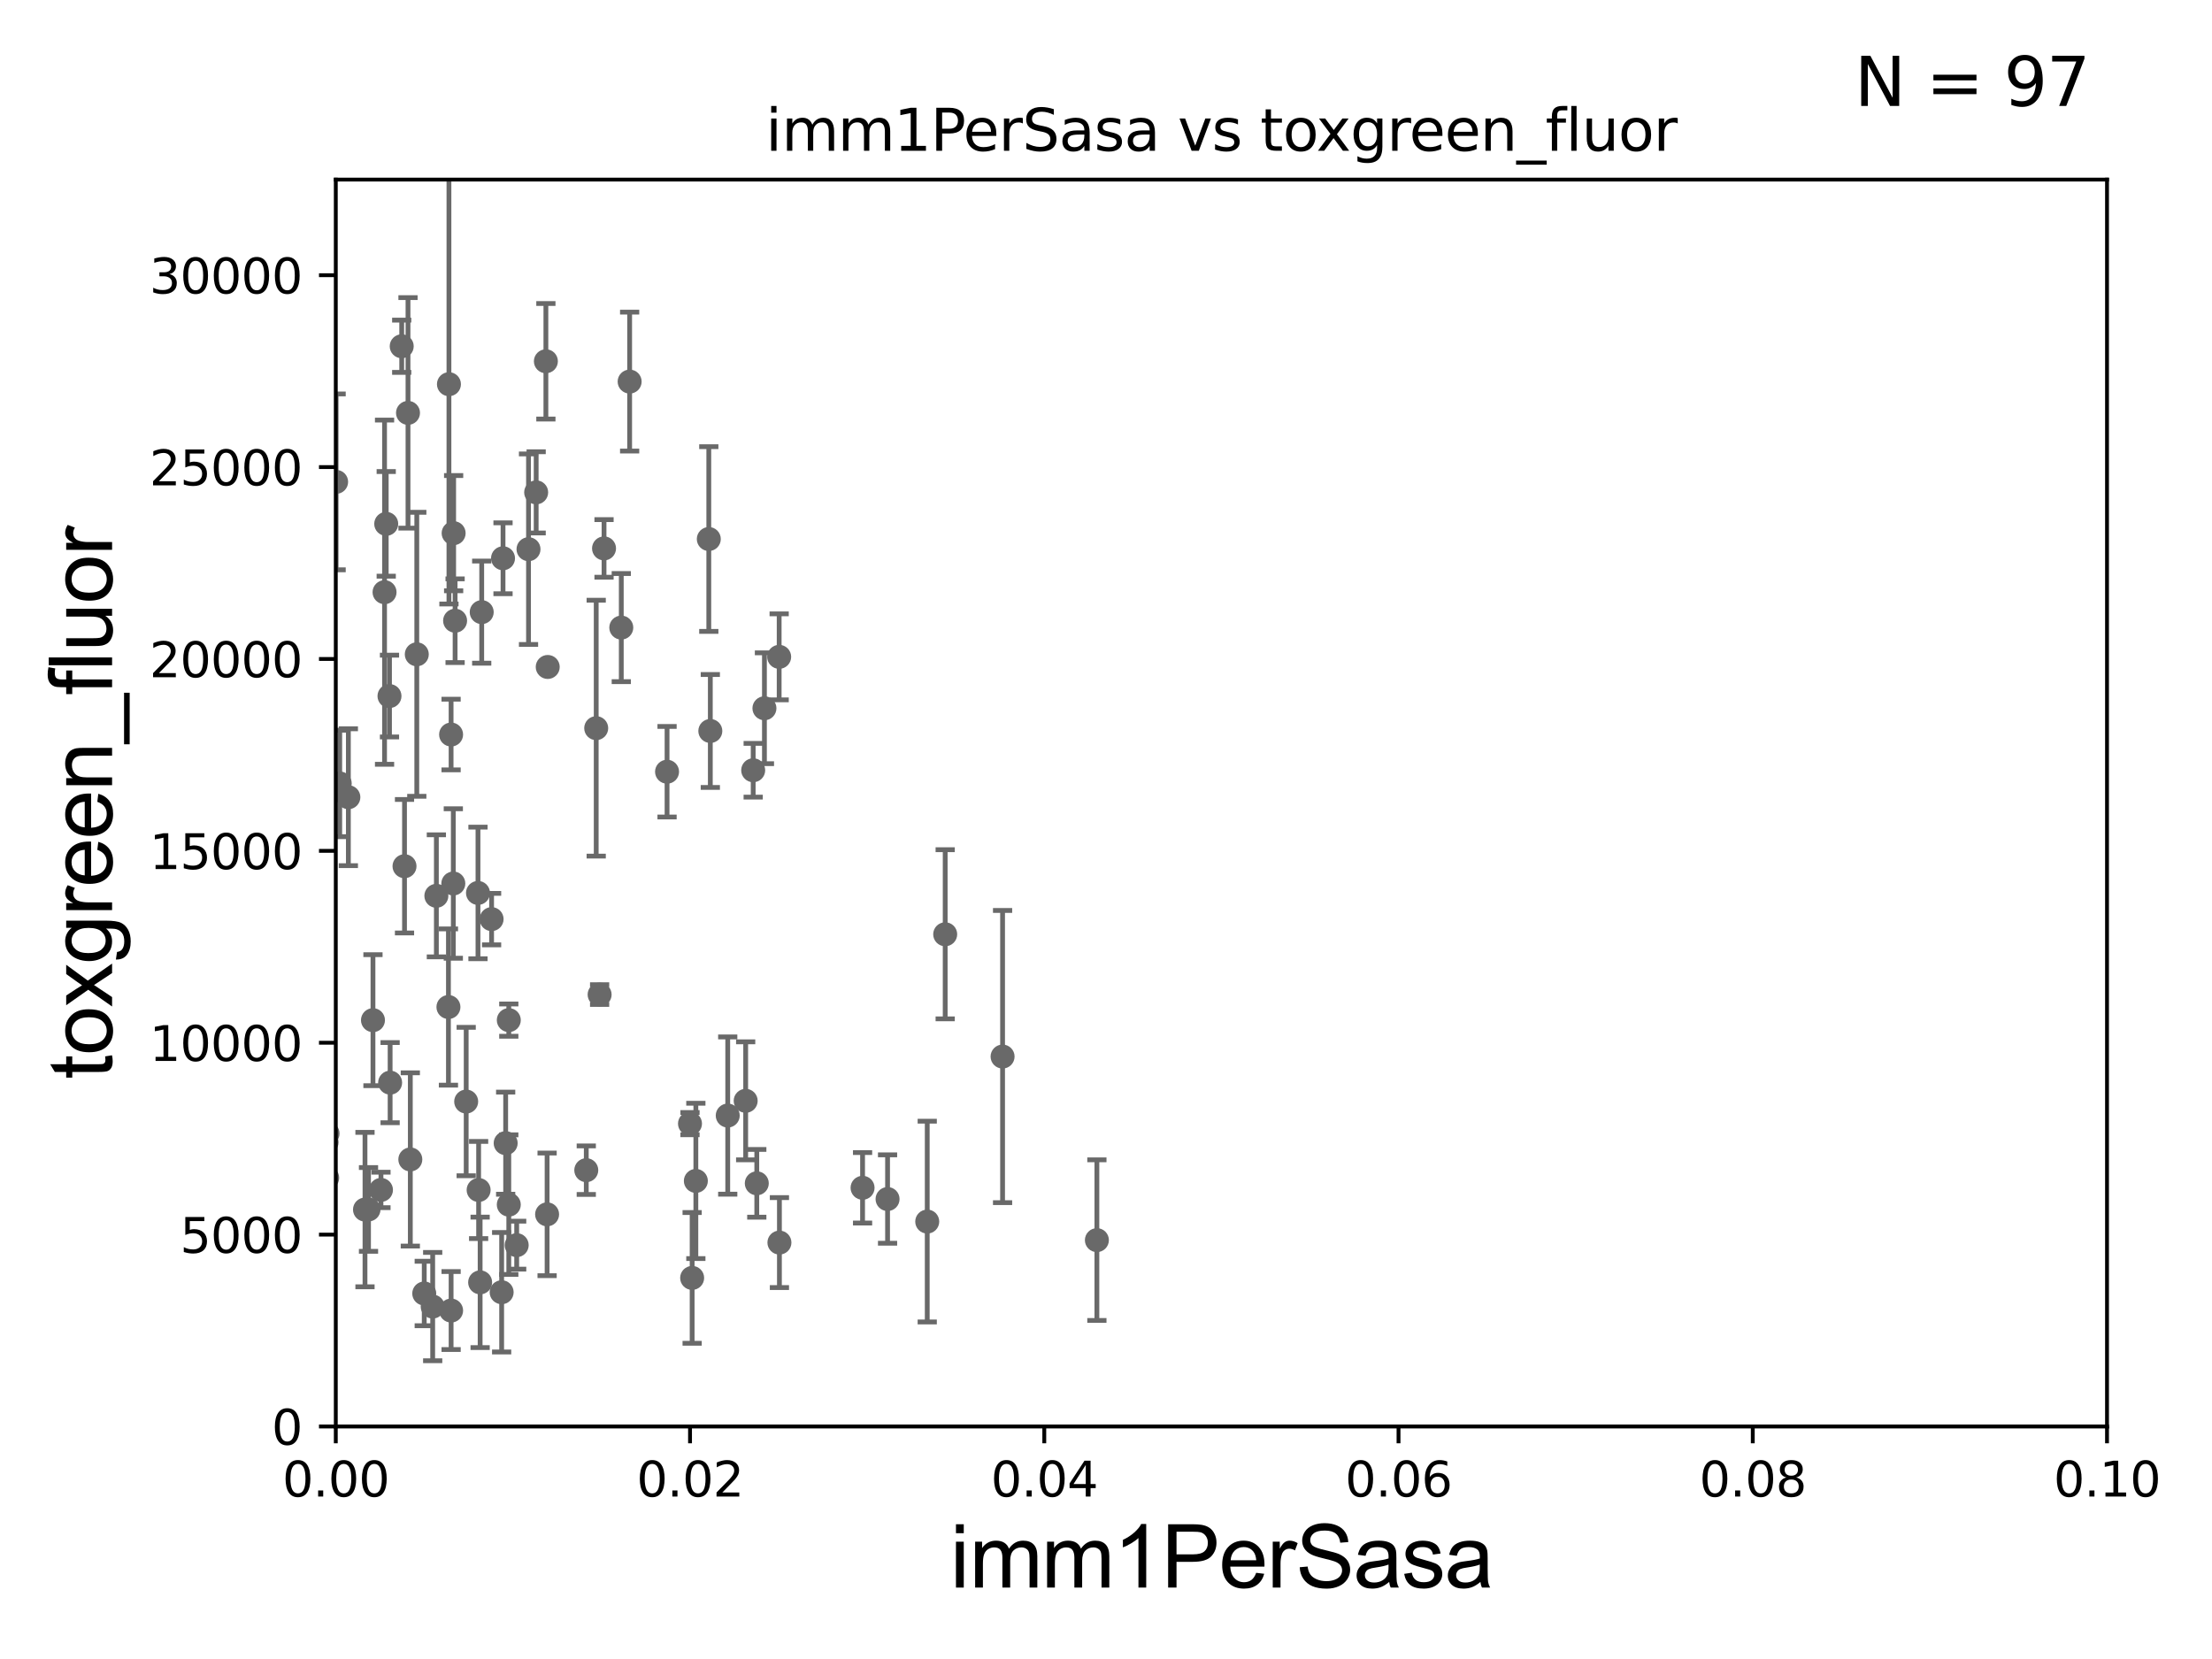 <?xml version="1.0" encoding="utf-8" standalone="no"?>
<!DOCTYPE svg PUBLIC "-//W3C//DTD SVG 1.1//EN"
  "http://www.w3.org/Graphics/SVG/1.1/DTD/svg11.dtd">
<svg xmlns:xlink="http://www.w3.org/1999/xlink" width="460.8pt" height="345.6pt" viewBox="0 0 460.8 345.6" xmlns="http://www.w3.org/2000/svg" version="1.1">
 <defs>
  <style type="text/css">*{stroke-linejoin: round; stroke-linecap: butt}</style>
 </defs>
 <g id="figure_1">
  <g id="patch_1">
   <path d="M 0 345.6 
L 460.8 345.6 
L 460.8 0 
L 0 0 
z
" style="fill: #ffffff"/>
  </g>
  <g id="axes_1">
   <g id="patch_2">
    <path d="M 69.95 297.16 
L 438.93 297.16 
L 438.93 37.411 
L 69.95 37.411 
z
" style="fill: #ffffff"/>
   </g>
   <g id="PathCollection_1">
    <defs>
     <path id="mef7b683ba7" d="M 0 1.118 
C 0.297 1.118 0.581 1 0.791 0.791 
C 1 0.581 1.118 0.297 1.118 0 
C 1.118 -0.297 1 -0.581 0.791 -0.791 
C 0.581 -1 0.297 -1.118 0 -1.118 
C -0.297 -1.118 -0.581 -1 -0.791 -0.791 
C -1 -0.581 -1.118 -0.297 -1.118 0 
C -1.118 0.297 -1 0.581 -0.791 0.791 
C -0.581 1 -0.297 1.118 0 1.118 
z
" style="stroke: #696969"/>
    </defs>
    <g clip-path="url(#p4300ae7ae6)">
     <use xlink:href="#mef7b683ba7" x="80.109" y="123.364" style="fill: #696969; stroke: #696969"/>
     <use xlink:href="#mef7b683ba7" x="88.378" y="269.457" style="fill: #696969; stroke: #696969"/>
     <use xlink:href="#mef7b683ba7" x="1.887" y="245.747" style="fill: #696969; stroke: #696969"/>
     <use xlink:href="#mef7b683ba7" x="42.564" y="240.12" style="fill: #696969; stroke: #696969"/>
     <use xlink:href="#mef7b683ba7" x="100.349" y="127.518" style="fill: #696969; stroke: #696969"/>
     <use xlink:href="#mef7b683ba7" x="43.034" y="259.255" style="fill: #696969; stroke: #696969"/>
     <use xlink:href="#mef7b683ba7" x="39.244" y="182.903" style="fill: #696969; stroke: #696969"/>
     <use xlink:href="#mef7b683ba7" x="107.635" y="259.387" style="fill: #696969; stroke: #696969"/>
     <use xlink:href="#mef7b683ba7" x="100.02" y="267.138" style="fill: #696969; stroke: #696969"/>
     <use xlink:href="#mef7b683ba7" x="104.789" y="116.298" style="fill: #696969; stroke: #696969"/>
     <use xlink:href="#mef7b683ba7" x="79.362" y="247.882" style="fill: #696969; stroke: #696969"/>
     <use xlink:href="#mef7b683ba7" x="105.992" y="212.508" style="fill: #696969; stroke: #696969"/>
     <use xlink:href="#mef7b683ba7" x="61.951" y="251.738" style="fill: #696969; stroke: #696969"/>
     <use xlink:href="#mef7b683ba7" x="63.208" y="247.715" style="fill: #696969; stroke: #696969"/>
     <use xlink:href="#mef7b683ba7" x="58.035" y="263.759" style="fill: #696969; stroke: #696969"/>
     <use xlink:href="#mef7b683ba7" x="84.267" y="180.448" style="fill: #696969; stroke: #696969"/>
     <use xlink:href="#mef7b683ba7" x="99.707" y="247.898" style="fill: #696969; stroke: #696969"/>
     <use xlink:href="#mef7b683ba7" x="93.418" y="209.781" style="fill: #696969; stroke: #696969"/>
     <use xlink:href="#mef7b683ba7" x="93.974" y="273.011" style="fill: #696969; stroke: #696969"/>
     <use xlink:href="#mef7b683ba7" x="34.748" y="259.484" style="fill: #696969; stroke: #696969"/>
     <use xlink:href="#mef7b683ba7" x="68.235" y="236.135" style="fill: #696969; stroke: #696969"/>
     <use xlink:href="#mef7b683ba7" x="60.785" y="206.08" style="fill: #696969; stroke: #696969"/>
     <use xlink:href="#mef7b683ba7" x="76.767" y="251.949" style="fill: #696969; stroke: #696969"/>
     <use xlink:href="#mef7b683ba7" x="162.314" y="136.833" style="fill: #696969; stroke: #696969"/>
     <use xlink:href="#mef7b683ba7" x="81.27" y="225.536" style="fill: #696969; stroke: #696969"/>
     <use xlink:href="#mef7b683ba7" x="70.773" y="163.209" style="fill: #696969; stroke: #696969"/>
     <use xlink:href="#mef7b683ba7" x="68.158" y="245.364" style="fill: #696969; stroke: #696969"/>
     <use xlink:href="#mef7b683ba7" x="64.056" y="186.713" style="fill: #696969; stroke: #696969"/>
     <use xlink:href="#mef7b683ba7" x="77.696" y="212.52" style="fill: #696969; stroke: #696969"/>
     <use xlink:href="#mef7b683ba7" x="124.912" y="207.187" style="fill: #696969; stroke: #696969"/>
     <use xlink:href="#mef7b683ba7" x="85.478" y="241.531" style="fill: #696969; stroke: #696969"/>
     <use xlink:href="#mef7b683ba7" x="144.959" y="246.007" style="fill: #696969; stroke: #696969"/>
     <use xlink:href="#mef7b683ba7" x="157.653" y="246.506" style="fill: #696969; stroke: #696969"/>
     <use xlink:href="#mef7b683ba7" x="159.246" y="147.544" style="fill: #696969; stroke: #696969"/>
     <use xlink:href="#mef7b683ba7" x="179.689" y="247.439" style="fill: #696969; stroke: #696969"/>
     <use xlink:href="#mef7b683ba7" x="147.656" y="112.288" style="fill: #696969; stroke: #696969"/>
     <use xlink:href="#mef7b683ba7" x="208.855" y="220.1" style="fill: #696969; stroke: #696969"/>
     <use xlink:href="#mef7b683ba7" x="193.16" y="254.476" style="fill: #696969; stroke: #696969"/>
     <use xlink:href="#mef7b683ba7" x="196.901" y="194.627" style="fill: #696969; stroke: #696969"/>
     <use xlink:href="#mef7b683ba7" x="138.96" y="160.762" style="fill: #696969; stroke: #696969"/>
     <use xlink:href="#mef7b683ba7" x="184.895" y="249.783" style="fill: #696969; stroke: #696969"/>
     <use xlink:href="#mef7b683ba7" x="228.502" y="258.343" style="fill: #696969; stroke: #696969"/>
     <use xlink:href="#mef7b683ba7" x="25.781" y="217.625" style="fill: #696969; stroke: #696969"/>
     <use xlink:href="#mef7b683ba7" x="104.502" y="269.195" style="fill: #696969; stroke: #696969"/>
     <use xlink:href="#mef7b683ba7" x="155.337" y="229.323" style="fill: #696969; stroke: #696969"/>
     <use xlink:href="#mef7b683ba7" x="97.114" y="229.474" style="fill: #696969; stroke: #696969"/>
     <use xlink:href="#mef7b683ba7" x="162.368" y="258.852" style="fill: #696969; stroke: #696969"/>
     <use xlink:href="#mef7b683ba7" x="20.902" y="249.79" style="fill: #696969; stroke: #696969"/>
     <use xlink:href="#mef7b683ba7" x="144.186" y="266.213" style="fill: #696969; stroke: #696969"/>
     <use xlink:href="#mef7b683ba7" x="105.339" y="238.142" style="fill: #696969; stroke: #696969"/>
     <use xlink:href="#mef7b683ba7" x="143.738" y="234.072" style="fill: #696969; stroke: #696969"/>
     <use xlink:href="#mef7b683ba7" x="21.683" y="265.851" style="fill: #696969; stroke: #696969"/>
     <use xlink:href="#mef7b683ba7" x="61.533" y="254.54" style="fill: #696969; stroke: #696969"/>
     <use xlink:href="#mef7b683ba7" x="113.971" y="252.97" style="fill: #696969; stroke: #696969"/>
     <use xlink:href="#mef7b683ba7" x="122.132" y="243.772" style="fill: #696969; stroke: #696969"/>
     <use xlink:href="#mef7b683ba7" x="35.207" y="257.799" style="fill: #696969; stroke: #696969"/>
     <use xlink:href="#mef7b683ba7" x="58.433" y="227.352" style="fill: #696969; stroke: #696969"/>
     <use xlink:href="#mef7b683ba7" x="105.989" y="250.949" style="fill: #696969; stroke: #696969"/>
     <use xlink:href="#mef7b683ba7" x="90.903" y="186.616" style="fill: #696969; stroke: #696969"/>
     <use xlink:href="#mef7b683ba7" x="76.035" y="251.977" style="fill: #696969; stroke: #696969"/>
     <use xlink:href="#mef7b683ba7" x="72.572" y="166.074" style="fill: #696969; stroke: #696969"/>
     <use xlink:href="#mef7b683ba7" x="113.718" y="75.259" style="fill: #696969; stroke: #696969"/>
     <use xlink:href="#mef7b683ba7" x="125.831" y="114.242" style="fill: #696969; stroke: #696969"/>
     <use xlink:href="#mef7b683ba7" x="129.424" y="130.739" style="fill: #696969; stroke: #696969"/>
     <use xlink:href="#mef7b683ba7" x="94.806" y="129.307" style="fill: #696969; stroke: #696969"/>
     <use xlink:href="#mef7b683ba7" x="83.684" y="72.132" style="fill: #696969; stroke: #696969"/>
     <use xlink:href="#mef7b683ba7" x="13.911" y="81.17" style="fill: #696969; stroke: #696969"/>
     <use xlink:href="#mef7b683ba7" x="114.101" y="138.941" style="fill: #696969; stroke: #696969"/>
     <use xlink:href="#mef7b683ba7" x="131.166" y="79.492" style="fill: #696969; stroke: #696969"/>
     <use xlink:href="#mef7b683ba7" x="94.501" y="111.069" style="fill: #696969; stroke: #696969"/>
     <use xlink:href="#mef7b683ba7" x="84.994" y="86.012" style="fill: #696969; stroke: #696969"/>
     <use xlink:href="#mef7b683ba7" x="93.523" y="80.034" style="fill: #696969; stroke: #696969"/>
     <use xlink:href="#mef7b683ba7" x="147.973" y="152.276" style="fill: #696969; stroke: #696969"/>
     <use xlink:href="#mef7b683ba7" x="86.825" y="136.304" style="fill: #696969; stroke: #696969"/>
     <use xlink:href="#mef7b683ba7" x="111.692" y="102.569" style="fill: #696969; stroke: #696969"/>
     <use xlink:href="#mef7b683ba7" x="124.201" y="151.69" style="fill: #696969; stroke: #696969"/>
     <use xlink:href="#mef7b683ba7" x="99.573" y="186.015" style="fill: #696969; stroke: #696969"/>
     <use xlink:href="#mef7b683ba7" x="58.05" y="136.713" style="fill: #696969; stroke: #696969"/>
     <use xlink:href="#mef7b683ba7" x="57.514" y="157.377" style="fill: #696969; stroke: #696969"/>
     <use xlink:href="#mef7b683ba7" x="80.457" y="109.13" style="fill: #696969; stroke: #696969"/>
     <use xlink:href="#mef7b683ba7" x="93.971" y="153.017" style="fill: #696969; stroke: #696969"/>
     <use xlink:href="#mef7b683ba7" x="49.729" y="61.025" style="fill: #696969; stroke: #696969"/>
     <use xlink:href="#mef7b683ba7" x="70.021" y="100.384" style="fill: #696969; stroke: #696969"/>
     <use xlink:href="#mef7b683ba7" x="102.408" y="191.469" style="fill: #696969; stroke: #696969"/>
     <use xlink:href="#mef7b683ba7" x="61.109" y="88.052" style="fill: #696969; stroke: #696969"/>
     <use xlink:href="#mef7b683ba7" x="68.031" y="237.956" style="fill: #696969; stroke: #696969"/>
     <use xlink:href="#mef7b683ba7" x="151.6" y="232.39" style="fill: #696969; stroke: #696969"/>
     <use xlink:href="#mef7b683ba7" x="94.434" y="184.049" style="fill: #696969; stroke: #696969"/>
     <use xlink:href="#mef7b683ba7" x="62.647" y="249.322" style="fill: #696969; stroke: #696969"/>
     <use xlink:href="#mef7b683ba7" x="40.348" y="167.873" style="fill: #696969; stroke: #696969"/>
     <use xlink:href="#mef7b683ba7" x="81.138" y="145.002" style="fill: #696969; stroke: #696969"/>
     <use xlink:href="#mef7b683ba7" x="156.903" y="160.457" style="fill: #696969; stroke: #696969"/>
     <use xlink:href="#mef7b683ba7" x="40.461" y="222.428" style="fill: #696969; stroke: #696969"/>
     <use xlink:href="#mef7b683ba7" x="110.1" y="114.407" style="fill: #696969; stroke: #696969"/>
     <use xlink:href="#mef7b683ba7" x="48.557" y="204.071" style="fill: #696969; stroke: #696969"/>
     <use xlink:href="#mef7b683ba7" x="54.014" y="149.784" style="fill: #696969; stroke: #696969"/>
     <use xlink:href="#mef7b683ba7" x="90.136" y="272.185" style="fill: #696969; stroke: #696969"/>
    </g>
   </g>
   <g id="matplotlib.axis_1">
    <g id="xtick_1">
     <g id="line2d_1">
      <defs>
       <path id="m465514b9e2" d="M 0 0 
L 0 3.5 
" style="stroke: #000000; stroke-width: 0.8"/>
      </defs>
      <g>
       <use xlink:href="#m465514b9e2" x="69.95" y="297.16" style="stroke: #000000; stroke-width: 0.8"/>
      </g>
     </g>
     <g id="text_1">
      <!-- 0.00 -->
      <g transform="translate(58.817 311.758)scale(0.1 -0.1)">
       <defs>
        <path id="DejaVuSans-30" d="M 2034 4250 
Q 1547 4250 1301 3770 
Q 1056 3291 1056 2328 
Q 1056 1369 1301 889 
Q 1547 409 2034 409 
Q 2525 409 2770 889 
Q 3016 1369 3016 2328 
Q 3016 3291 2770 3770 
Q 2525 4250 2034 4250 
z
M 2034 4750 
Q 2819 4750 3233 4129 
Q 3647 3509 3647 2328 
Q 3647 1150 3233 529 
Q 2819 -91 2034 -91 
Q 1250 -91 836 529 
Q 422 1150 422 2328 
Q 422 3509 836 4129 
Q 1250 4750 2034 4750 
z
" transform="scale(0.016)"/>
        <path id="DejaVuSans-2e" d="M 684 794 
L 1344 794 
L 1344 0 
L 684 0 
L 684 794 
z
" transform="scale(0.016)"/>
       </defs>
       <use xlink:href="#DejaVuSans-30"/>
       <use xlink:href="#DejaVuSans-2e" x="63.623"/>
       <use xlink:href="#DejaVuSans-30" x="95.41"/>
       <use xlink:href="#DejaVuSans-30" x="159.033"/>
      </g>
     </g>
    </g>
    <g id="xtick_2">
     <g id="line2d_2">
      <g>
       <use xlink:href="#m465514b9e2" x="143.746" y="297.16" style="stroke: #000000; stroke-width: 0.8"/>
      </g>
     </g>
     <g id="text_2">
      <!-- 0.02 -->
      <g transform="translate(132.613 311.758)scale(0.1 -0.1)">
       <defs>
        <path id="DejaVuSans-32" d="M 1228 531 
L 3431 531 
L 3431 0 
L 469 0 
L 469 531 
Q 828 903 1448 1529 
Q 2069 2156 2228 2338 
Q 2531 2678 2651 2914 
Q 2772 3150 2772 3378 
Q 2772 3750 2511 3984 
Q 2250 4219 1831 4219 
Q 1534 4219 1204 4116 
Q 875 4013 500 3803 
L 500 4441 
Q 881 4594 1212 4672 
Q 1544 4750 1819 4750 
Q 2544 4750 2975 4387 
Q 3406 4025 3406 3419 
Q 3406 3131 3298 2873 
Q 3191 2616 2906 2266 
Q 2828 2175 2409 1742 
Q 1991 1309 1228 531 
z
" transform="scale(0.016)"/>
       </defs>
       <use xlink:href="#DejaVuSans-30"/>
       <use xlink:href="#DejaVuSans-2e" x="63.623"/>
       <use xlink:href="#DejaVuSans-30" x="95.41"/>
       <use xlink:href="#DejaVuSans-32" x="159.033"/>
      </g>
     </g>
    </g>
    <g id="xtick_3">
     <g id="line2d_3">
      <g>
       <use xlink:href="#m465514b9e2" x="217.542" y="297.16" style="stroke: #000000; stroke-width: 0.8"/>
      </g>
     </g>
     <g id="text_3">
      <!-- 0.04 -->
      <g transform="translate(206.409 311.758)scale(0.1 -0.1)">
       <defs>
        <path id="DejaVuSans-34" d="M 2419 4116 
L 825 1625 
L 2419 1625 
L 2419 4116 
z
M 2253 4666 
L 3047 4666 
L 3047 1625 
L 3713 1625 
L 3713 1100 
L 3047 1100 
L 3047 0 
L 2419 0 
L 2419 1100 
L 313 1100 
L 313 1709 
L 2253 4666 
z
" transform="scale(0.016)"/>
       </defs>
       <use xlink:href="#DejaVuSans-30"/>
       <use xlink:href="#DejaVuSans-2e" x="63.623"/>
       <use xlink:href="#DejaVuSans-30" x="95.41"/>
       <use xlink:href="#DejaVuSans-34" x="159.033"/>
      </g>
     </g>
    </g>
    <g id="xtick_4">
     <g id="line2d_4">
      <g>
       <use xlink:href="#m465514b9e2" x="291.338" y="297.16" style="stroke: #000000; stroke-width: 0.8"/>
      </g>
     </g>
     <g id="text_4">
      <!-- 0.06 -->
      <g transform="translate(280.205 311.758)scale(0.1 -0.1)">
       <defs>
        <path id="DejaVuSans-36" d="M 2113 2584 
Q 1688 2584 1439 2293 
Q 1191 2003 1191 1497 
Q 1191 994 1439 701 
Q 1688 409 2113 409 
Q 2538 409 2786 701 
Q 3034 994 3034 1497 
Q 3034 2003 2786 2293 
Q 2538 2584 2113 2584 
z
M 3366 4563 
L 3366 3988 
Q 3128 4100 2886 4159 
Q 2644 4219 2406 4219 
Q 1781 4219 1451 3797 
Q 1122 3375 1075 2522 
Q 1259 2794 1537 2939 
Q 1816 3084 2150 3084 
Q 2853 3084 3261 2657 
Q 3669 2231 3669 1497 
Q 3669 778 3244 343 
Q 2819 -91 2113 -91 
Q 1303 -91 875 529 
Q 447 1150 447 2328 
Q 447 3434 972 4092 
Q 1497 4750 2381 4750 
Q 2619 4750 2861 4703 
Q 3103 4656 3366 4563 
z
" transform="scale(0.016)"/>
       </defs>
       <use xlink:href="#DejaVuSans-30"/>
       <use xlink:href="#DejaVuSans-2e" x="63.623"/>
       <use xlink:href="#DejaVuSans-30" x="95.41"/>
       <use xlink:href="#DejaVuSans-36" x="159.033"/>
      </g>
     </g>
    </g>
    <g id="xtick_5">
     <g id="line2d_5">
      <g>
       <use xlink:href="#m465514b9e2" x="365.134" y="297.16" style="stroke: #000000; stroke-width: 0.8"/>
      </g>
     </g>
     <g id="text_5">
      <!-- 0.08 -->
      <g transform="translate(354.001 311.758)scale(0.1 -0.1)">
       <defs>
        <path id="DejaVuSans-38" d="M 2034 2216 
Q 1584 2216 1326 1975 
Q 1069 1734 1069 1313 
Q 1069 891 1326 650 
Q 1584 409 2034 409 
Q 2484 409 2743 651 
Q 3003 894 3003 1313 
Q 3003 1734 2745 1975 
Q 2488 2216 2034 2216 
z
M 1403 2484 
Q 997 2584 770 2862 
Q 544 3141 544 3541 
Q 544 4100 942 4425 
Q 1341 4750 2034 4750 
Q 2731 4750 3128 4425 
Q 3525 4100 3525 3541 
Q 3525 3141 3298 2862 
Q 3072 2584 2669 2484 
Q 3125 2378 3379 2068 
Q 3634 1759 3634 1313 
Q 3634 634 3220 271 
Q 2806 -91 2034 -91 
Q 1263 -91 848 271 
Q 434 634 434 1313 
Q 434 1759 690 2068 
Q 947 2378 1403 2484 
z
M 1172 3481 
Q 1172 3119 1398 2916 
Q 1625 2713 2034 2713 
Q 2441 2713 2670 2916 
Q 2900 3119 2900 3481 
Q 2900 3844 2670 4047 
Q 2441 4250 2034 4250 
Q 1625 4250 1398 4047 
Q 1172 3844 1172 3481 
z
" transform="scale(0.016)"/>
       </defs>
       <use xlink:href="#DejaVuSans-30"/>
       <use xlink:href="#DejaVuSans-2e" x="63.623"/>
       <use xlink:href="#DejaVuSans-30" x="95.41"/>
       <use xlink:href="#DejaVuSans-38" x="159.033"/>
      </g>
     </g>
    </g>
    <g id="xtick_6">
     <g id="line2d_6">
      <g>
       <use xlink:href="#m465514b9e2" x="438.93" y="297.16" style="stroke: #000000; stroke-width: 0.8"/>
      </g>
     </g>
     <g id="text_6">
      <!-- 0.10 -->
      <g transform="translate(427.797 311.758)scale(0.1 -0.1)">
       <defs>
        <path id="DejaVuSans-31" d="M 794 531 
L 1825 531 
L 1825 4091 
L 703 3866 
L 703 4441 
L 1819 4666 
L 2450 4666 
L 2450 531 
L 3481 531 
L 3481 0 
L 794 0 
L 794 531 
z
" transform="scale(0.016)"/>
       </defs>
       <use xlink:href="#DejaVuSans-30"/>
       <use xlink:href="#DejaVuSans-2e" x="63.623"/>
       <use xlink:href="#DejaVuSans-31" x="95.41"/>
       <use xlink:href="#DejaVuSans-30" x="159.033"/>
      </g>
     </g>
    </g>
    <g id="text_7">
     <!-- imm1PerSasa -->
     <g transform="translate(197.924 330.722)scale(0.18 -0.18)">
      <defs>
       <path id="ArialMT-69" d="M 425 3934 
L 425 4581 
L 988 4581 
L 988 3934 
L 425 3934 
z
M 425 0 
L 425 3319 
L 988 3319 
L 988 0 
L 425 0 
z
" transform="scale(0.016)"/>
       <path id="ArialMT-6d" d="M 422 0 
L 422 3319 
L 925 3319 
L 925 2853 
Q 1081 3097 1340 3245 
Q 1600 3394 1931 3394 
Q 2300 3394 2536 3241 
Q 2772 3088 2869 2813 
Q 3263 3394 3894 3394 
Q 4388 3394 4653 3120 
Q 4919 2847 4919 2278 
L 4919 0 
L 4359 0 
L 4359 2091 
Q 4359 2428 4304 2576 
Q 4250 2725 4106 2815 
Q 3963 2906 3769 2906 
Q 3419 2906 3187 2673 
Q 2956 2441 2956 1928 
L 2956 0 
L 2394 0 
L 2394 2156 
Q 2394 2531 2256 2718 
Q 2119 2906 1806 2906 
Q 1569 2906 1367 2781 
Q 1166 2656 1075 2415 
Q 984 2175 984 1722 
L 984 0 
L 422 0 
z
" transform="scale(0.016)"/>
       <path id="ArialMT-31" d="M 2384 0 
L 1822 0 
L 1822 3584 
Q 1619 3391 1289 3197 
Q 959 3003 697 2906 
L 697 3450 
Q 1169 3672 1522 3987 
Q 1875 4303 2022 4600 
L 2384 4600 
L 2384 0 
z
" transform="scale(0.016)"/>
       <path id="ArialMT-50" d="M 494 0 
L 494 4581 
L 2222 4581 
Q 2678 4581 2919 4538 
Q 3256 4481 3484 4323 
Q 3713 4166 3852 3881 
Q 3991 3597 3991 3256 
Q 3991 2672 3619 2267 
Q 3247 1863 2275 1863 
L 1100 1863 
L 1100 0 
L 494 0 
z
M 1100 2403 
L 2284 2403 
Q 2872 2403 3119 2622 
Q 3366 2841 3366 3238 
Q 3366 3525 3220 3729 
Q 3075 3934 2838 4000 
Q 2684 4041 2272 4041 
L 1100 4041 
L 1100 2403 
z
" transform="scale(0.016)"/>
       <path id="ArialMT-65" d="M 2694 1069 
L 3275 997 
Q 3138 488 2766 206 
Q 2394 -75 1816 -75 
Q 1088 -75 661 373 
Q 234 822 234 1631 
Q 234 2469 665 2931 
Q 1097 3394 1784 3394 
Q 2450 3394 2872 2941 
Q 3294 2488 3294 1666 
Q 3294 1616 3291 1516 
L 816 1516 
Q 847 969 1125 678 
Q 1403 388 1819 388 
Q 2128 388 2347 550 
Q 2566 713 2694 1069 
z
M 847 1978 
L 2700 1978 
Q 2663 2397 2488 2606 
Q 2219 2931 1791 2931 
Q 1403 2931 1139 2672 
Q 875 2413 847 1978 
z
" transform="scale(0.016)"/>
       <path id="ArialMT-72" d="M 416 0 
L 416 3319 
L 922 3319 
L 922 2816 
Q 1116 3169 1280 3281 
Q 1444 3394 1641 3394 
Q 1925 3394 2219 3213 
L 2025 2691 
Q 1819 2813 1613 2813 
Q 1428 2813 1281 2702 
Q 1134 2591 1072 2394 
Q 978 2094 978 1738 
L 978 0 
L 416 0 
z
" transform="scale(0.016)"/>
       <path id="ArialMT-53" d="M 288 1472 
L 859 1522 
Q 900 1178 1048 958 
Q 1197 738 1509 602 
Q 1822 466 2213 466 
Q 2559 466 2825 569 
Q 3091 672 3220 851 
Q 3350 1031 3350 1244 
Q 3350 1459 3225 1620 
Q 3100 1781 2813 1891 
Q 2628 1963 1997 2114 
Q 1366 2266 1113 2400 
Q 784 2572 623 2826 
Q 463 3081 463 3397 
Q 463 3744 659 4045 
Q 856 4347 1234 4503 
Q 1613 4659 2075 4659 
Q 2584 4659 2973 4495 
Q 3363 4331 3572 4012 
Q 3781 3694 3797 3291 
L 3216 3247 
Q 3169 3681 2898 3903 
Q 2628 4125 2100 4125 
Q 1550 4125 1298 3923 
Q 1047 3722 1047 3438 
Q 1047 3191 1225 3031 
Q 1400 2872 2139 2705 
Q 2878 2538 3153 2413 
Q 3553 2228 3743 1945 
Q 3934 1663 3934 1294 
Q 3934 928 3725 604 
Q 3516 281 3123 101 
Q 2731 -78 2241 -78 
Q 1619 -78 1198 103 
Q 778 284 539 648 
Q 300 1013 288 1472 
z
" transform="scale(0.016)"/>
       <path id="ArialMT-61" d="M 2588 409 
Q 2275 144 1986 34 
Q 1697 -75 1366 -75 
Q 819 -75 525 192 
Q 231 459 231 875 
Q 231 1119 342 1320 
Q 453 1522 633 1644 
Q 813 1766 1038 1828 
Q 1203 1872 1538 1913 
Q 2219 1994 2541 2106 
Q 2544 2222 2544 2253 
Q 2544 2597 2384 2738 
Q 2169 2928 1744 2928 
Q 1347 2928 1158 2789 
Q 969 2650 878 2297 
L 328 2372 
Q 403 2725 575 2942 
Q 747 3159 1072 3276 
Q 1397 3394 1825 3394 
Q 2250 3394 2515 3294 
Q 2781 3194 2906 3042 
Q 3031 2891 3081 2659 
Q 3109 2516 3109 2141 
L 3109 1391 
Q 3109 606 3145 398 
Q 3181 191 3288 0 
L 2700 0 
Q 2613 175 2588 409 
z
M 2541 1666 
Q 2234 1541 1622 1453 
Q 1275 1403 1131 1340 
Q 988 1278 909 1158 
Q 831 1038 831 891 
Q 831 666 1001 516 
Q 1172 366 1500 366 
Q 1825 366 2078 508 
Q 2331 650 2450 897 
Q 2541 1088 2541 1459 
L 2541 1666 
z
" transform="scale(0.016)"/>
       <path id="ArialMT-73" d="M 197 991 
L 753 1078 
Q 800 744 1014 566 
Q 1228 388 1613 388 
Q 2000 388 2187 545 
Q 2375 703 2375 916 
Q 2375 1106 2209 1216 
Q 2094 1291 1634 1406 
Q 1016 1563 777 1677 
Q 538 1791 414 1992 
Q 291 2194 291 2438 
Q 291 2659 392 2848 
Q 494 3038 669 3163 
Q 800 3259 1026 3326 
Q 1253 3394 1513 3394 
Q 1903 3394 2198 3281 
Q 2494 3169 2634 2976 
Q 2775 2784 2828 2463 
L 2278 2388 
Q 2241 2644 2061 2787 
Q 1881 2931 1553 2931 
Q 1166 2931 1000 2803 
Q 834 2675 834 2503 
Q 834 2394 903 2306 
Q 972 2216 1119 2156 
Q 1203 2125 1616 2013 
Q 2213 1853 2448 1751 
Q 2684 1650 2818 1456 
Q 2953 1263 2953 975 
Q 2953 694 2789 445 
Q 2625 197 2315 61 
Q 2006 -75 1616 -75 
Q 969 -75 630 194 
Q 291 463 197 991 
z
" transform="scale(0.016)"/>
      </defs>
      <use xlink:href="#ArialMT-69"/>
      <use xlink:href="#ArialMT-6d" x="22.217"/>
      <use xlink:href="#ArialMT-6d" x="105.518"/>
      <use xlink:href="#ArialMT-31" x="188.818"/>
      <use xlink:href="#ArialMT-50" x="244.434"/>
      <use xlink:href="#ArialMT-65" x="311.133"/>
      <use xlink:href="#ArialMT-72" x="366.748"/>
      <use xlink:href="#ArialMT-53" x="400.049"/>
      <use xlink:href="#ArialMT-61" x="466.748"/>
      <use xlink:href="#ArialMT-73" x="522.363"/>
      <use xlink:href="#ArialMT-61" x="572.363"/>
     </g>
    </g>
   </g>
   <g id="matplotlib.axis_2">
    <g id="ytick_1">
     <g id="line2d_7">
      <defs>
       <path id="m68010808da" d="M 0 0 
L -3.5 0 
" style="stroke: #000000; stroke-width: 0.8"/>
      </defs>
      <g>
       <use xlink:href="#m68010808da" x="69.95" y="297.16" style="stroke: #000000; stroke-width: 0.8"/>
      </g>
     </g>
     <g id="text_8">
      <!-- 0 -->
      <g transform="translate(56.587 300.959)scale(0.1 -0.1)">
       <use xlink:href="#DejaVuSans-30"/>
      </g>
     </g>
    </g>
    <g id="ytick_2">
     <g id="line2d_8">
      <g>
       <use xlink:href="#m68010808da" x="69.95" y="257.189" style="stroke: #000000; stroke-width: 0.8"/>
      </g>
     </g>
     <g id="text_9">
      <!-- 5000 -->
      <g transform="translate(37.5 260.988)scale(0.1 -0.1)">
       <defs>
        <path id="DejaVuSans-35" d="M 691 4666 
L 3169 4666 
L 3169 4134 
L 1269 4134 
L 1269 2991 
Q 1406 3038 1543 3061 
Q 1681 3084 1819 3084 
Q 2600 3084 3056 2656 
Q 3513 2228 3513 1497 
Q 3513 744 3044 326 
Q 2575 -91 1722 -91 
Q 1428 -91 1123 -41 
Q 819 9 494 109 
L 494 744 
Q 775 591 1075 516 
Q 1375 441 1709 441 
Q 2250 441 2565 725 
Q 2881 1009 2881 1497 
Q 2881 1984 2565 2268 
Q 2250 2553 1709 2553 
Q 1456 2553 1204 2497 
Q 953 2441 691 2322 
L 691 4666 
z
" transform="scale(0.016)"/>
       </defs>
       <use xlink:href="#DejaVuSans-35"/>
       <use xlink:href="#DejaVuSans-30" x="63.623"/>
       <use xlink:href="#DejaVuSans-30" x="127.246"/>
       <use xlink:href="#DejaVuSans-30" x="190.869"/>
      </g>
     </g>
    </g>
    <g id="ytick_3">
     <g id="line2d_9">
      <g>
       <use xlink:href="#m68010808da" x="69.95" y="217.217" style="stroke: #000000; stroke-width: 0.8"/>
      </g>
     </g>
     <g id="text_10">
      <!-- 10000 -->
      <g transform="translate(31.137 221.016)scale(0.1 -0.1)">
       <use xlink:href="#DejaVuSans-31"/>
       <use xlink:href="#DejaVuSans-30" x="63.623"/>
       <use xlink:href="#DejaVuSans-30" x="127.246"/>
       <use xlink:href="#DejaVuSans-30" x="190.869"/>
       <use xlink:href="#DejaVuSans-30" x="254.492"/>
      </g>
     </g>
    </g>
    <g id="ytick_4">
     <g id="line2d_10">
      <g>
       <use xlink:href="#m68010808da" x="69.95" y="177.246" style="stroke: #000000; stroke-width: 0.8"/>
      </g>
     </g>
     <g id="text_11">
      <!-- 15000 -->
      <g transform="translate(31.137 181.045)scale(0.1 -0.1)">
       <use xlink:href="#DejaVuSans-31"/>
       <use xlink:href="#DejaVuSans-35" x="63.623"/>
       <use xlink:href="#DejaVuSans-30" x="127.246"/>
       <use xlink:href="#DejaVuSans-30" x="190.869"/>
       <use xlink:href="#DejaVuSans-30" x="254.492"/>
      </g>
     </g>
    </g>
    <g id="ytick_5">
     <g id="line2d_11">
      <g>
       <use xlink:href="#m68010808da" x="69.95" y="137.274" style="stroke: #000000; stroke-width: 0.8"/>
      </g>
     </g>
     <g id="text_12">
      <!-- 20000 -->
      <g transform="translate(31.137 141.073)scale(0.1 -0.1)">
       <use xlink:href="#DejaVuSans-32"/>
       <use xlink:href="#DejaVuSans-30" x="63.623"/>
       <use xlink:href="#DejaVuSans-30" x="127.246"/>
       <use xlink:href="#DejaVuSans-30" x="190.869"/>
       <use xlink:href="#DejaVuSans-30" x="254.492"/>
      </g>
     </g>
    </g>
    <g id="ytick_6">
     <g id="line2d_12">
      <g>
       <use xlink:href="#m68010808da" x="69.95" y="97.303" style="stroke: #000000; stroke-width: 0.8"/>
      </g>
     </g>
     <g id="text_13">
      <!-- 25000 -->
      <g transform="translate(31.137 101.102)scale(0.1 -0.1)">
       <use xlink:href="#DejaVuSans-32"/>
       <use xlink:href="#DejaVuSans-35" x="63.623"/>
       <use xlink:href="#DejaVuSans-30" x="127.246"/>
       <use xlink:href="#DejaVuSans-30" x="190.869"/>
       <use xlink:href="#DejaVuSans-30" x="254.492"/>
      </g>
     </g>
    </g>
    <g id="ytick_7">
     <g id="line2d_13">
      <g>
       <use xlink:href="#m68010808da" x="69.95" y="57.331" style="stroke: #000000; stroke-width: 0.8"/>
      </g>
     </g>
     <g id="text_14">
      <!-- 30000 -->
      <g transform="translate(31.137 61.13)scale(0.1 -0.1)">
       <defs>
        <path id="DejaVuSans-33" d="M 2597 2516 
Q 3050 2419 3304 2112 
Q 3559 1806 3559 1356 
Q 3559 666 3084 287 
Q 2609 -91 1734 -91 
Q 1441 -91 1130 -33 
Q 819 25 488 141 
L 488 750 
Q 750 597 1062 519 
Q 1375 441 1716 441 
Q 2309 441 2620 675 
Q 2931 909 2931 1356 
Q 2931 1769 2642 2001 
Q 2353 2234 1838 2234 
L 1294 2234 
L 1294 2753 
L 1863 2753 
Q 2328 2753 2575 2939 
Q 2822 3125 2822 3475 
Q 2822 3834 2567 4026 
Q 2313 4219 1838 4219 
Q 1578 4219 1281 4162 
Q 984 4106 628 3988 
L 628 4550 
Q 988 4650 1302 4700 
Q 1616 4750 1894 4750 
Q 2613 4750 3031 4423 
Q 3450 4097 3450 3541 
Q 3450 3153 3228 2886 
Q 3006 2619 2597 2516 
z
" transform="scale(0.016)"/>
       </defs>
       <use xlink:href="#DejaVuSans-33"/>
       <use xlink:href="#DejaVuSans-30" x="63.623"/>
       <use xlink:href="#DejaVuSans-30" x="127.246"/>
       <use xlink:href="#DejaVuSans-30" x="190.869"/>
       <use xlink:href="#DejaVuSans-30" x="254.492"/>
      </g>
     </g>
    </g>
    <g id="text_15">
     <!-- toxgreen_fluor -->
     <g transform="translate(23.349 224.818)rotate(-90)scale(0.18 -0.18)">
      <defs>
       <path id="ArialMT-74" d="M 1650 503 
L 1731 6 
Q 1494 -44 1306 -44 
Q 1000 -44 831 53 
Q 663 150 594 308 
Q 525 466 525 972 
L 525 2881 
L 113 2881 
L 113 3319 
L 525 3319 
L 525 4141 
L 1084 4478 
L 1084 3319 
L 1650 3319 
L 1650 2881 
L 1084 2881 
L 1084 941 
Q 1084 700 1114 631 
Q 1144 563 1211 522 
Q 1278 481 1403 481 
Q 1497 481 1650 503 
z
" transform="scale(0.016)"/>
       <path id="ArialMT-6f" d="M 213 1659 
Q 213 2581 725 3025 
Q 1153 3394 1769 3394 
Q 2453 3394 2887 2945 
Q 3322 2497 3322 1706 
Q 3322 1066 3130 698 
Q 2938 331 2570 128 
Q 2203 -75 1769 -75 
Q 1072 -75 642 372 
Q 213 819 213 1659 
z
M 791 1659 
Q 791 1022 1069 705 
Q 1347 388 1769 388 
Q 2188 388 2466 706 
Q 2744 1025 2744 1678 
Q 2744 2294 2464 2611 
Q 2184 2928 1769 2928 
Q 1347 2928 1069 2612 
Q 791 2297 791 1659 
z
" transform="scale(0.016)"/>
       <path id="ArialMT-78" d="M 47 0 
L 1259 1725 
L 138 3319 
L 841 3319 
L 1350 2541 
Q 1494 2319 1581 2169 
Q 1719 2375 1834 2534 
L 2394 3319 
L 3066 3319 
L 1919 1756 
L 3153 0 
L 2463 0 
L 1781 1031 
L 1600 1309 
L 728 0 
L 47 0 
z
" transform="scale(0.016)"/>
       <path id="ArialMT-67" d="M 319 -275 
L 866 -356 
Q 900 -609 1056 -725 
Q 1266 -881 1628 -881 
Q 2019 -881 2231 -725 
Q 2444 -569 2519 -288 
Q 2563 -116 2559 434 
Q 2191 0 1641 0 
Q 956 0 581 494 
Q 206 988 206 1678 
Q 206 2153 378 2554 
Q 550 2956 876 3175 
Q 1203 3394 1644 3394 
Q 2231 3394 2613 2919 
L 2613 3319 
L 3131 3319 
L 3131 450 
Q 3131 -325 2973 -648 
Q 2816 -972 2473 -1159 
Q 2131 -1347 1631 -1347 
Q 1038 -1347 672 -1080 
Q 306 -813 319 -275 
z
M 784 1719 
Q 784 1066 1043 766 
Q 1303 466 1694 466 
Q 2081 466 2343 764 
Q 2606 1063 2606 1700 
Q 2606 2309 2336 2618 
Q 2066 2928 1684 2928 
Q 1309 2928 1046 2623 
Q 784 2319 784 1719 
z
" transform="scale(0.016)"/>
       <path id="ArialMT-6e" d="M 422 0 
L 422 3319 
L 928 3319 
L 928 2847 
Q 1294 3394 1984 3394 
Q 2284 3394 2536 3286 
Q 2788 3178 2913 3003 
Q 3038 2828 3088 2588 
Q 3119 2431 3119 2041 
L 3119 0 
L 2556 0 
L 2556 2019 
Q 2556 2363 2490 2533 
Q 2425 2703 2258 2804 
Q 2091 2906 1866 2906 
Q 1506 2906 1245 2678 
Q 984 2450 984 1813 
L 984 0 
L 422 0 
z
" transform="scale(0.016)"/>
       <path id="ArialMT-5f" d="M -97 -1272 
L -97 -866 
L 3631 -866 
L 3631 -1272 
L -97 -1272 
z
" transform="scale(0.016)"/>
       <path id="ArialMT-66" d="M 556 0 
L 556 2881 
L 59 2881 
L 59 3319 
L 556 3319 
L 556 3672 
Q 556 4006 616 4169 
Q 697 4388 901 4523 
Q 1106 4659 1475 4659 
Q 1713 4659 2000 4603 
L 1916 4113 
Q 1741 4144 1584 4144 
Q 1328 4144 1222 4034 
Q 1116 3925 1116 3625 
L 1116 3319 
L 1763 3319 
L 1763 2881 
L 1116 2881 
L 1116 0 
L 556 0 
z
" transform="scale(0.016)"/>
       <path id="ArialMT-6c" d="M 409 0 
L 409 4581 
L 972 4581 
L 972 0 
L 409 0 
z
" transform="scale(0.016)"/>
       <path id="ArialMT-75" d="M 2597 0 
L 2597 488 
Q 2209 -75 1544 -75 
Q 1250 -75 995 37 
Q 741 150 617 320 
Q 494 491 444 738 
Q 409 903 409 1263 
L 409 3319 
L 972 3319 
L 972 1478 
Q 972 1038 1006 884 
Q 1059 663 1231 536 
Q 1403 409 1656 409 
Q 1909 409 2131 539 
Q 2353 669 2445 892 
Q 2538 1116 2538 1541 
L 2538 3319 
L 3100 3319 
L 3100 0 
L 2597 0 
z
" transform="scale(0.016)"/>
      </defs>
      <use xlink:href="#ArialMT-74"/>
      <use xlink:href="#ArialMT-6f" x="27.783"/>
      <use xlink:href="#ArialMT-78" x="83.398"/>
      <use xlink:href="#ArialMT-67" x="133.398"/>
      <use xlink:href="#ArialMT-72" x="189.014"/>
      <use xlink:href="#ArialMT-65" x="222.314"/>
      <use xlink:href="#ArialMT-65" x="277.93"/>
      <use xlink:href="#ArialMT-6e" x="333.545"/>
      <use xlink:href="#ArialMT-5f" x="389.16"/>
      <use xlink:href="#ArialMT-66" x="444.775"/>
      <use xlink:href="#ArialMT-6c" x="472.559"/>
      <use xlink:href="#ArialMT-75" x="494.775"/>
      <use xlink:href="#ArialMT-6f" x="550.391"/>
      <use xlink:href="#ArialMT-72" x="606.006"/>
     </g>
    </g>
   </g>
   <g id="LineCollection_1">
    <path d="M 80.109 159.217 
L 80.109 87.512 
" clip-path="url(#p4300ae7ae6)" style="fill: none; stroke: #696969"/>
    <path d="M 88.378 276.171 
L 88.378 262.743 
" clip-path="url(#p4300ae7ae6)" style="fill: none; stroke: #696969"/>
    <path d="M 1.887 257.403 
L 1.887 234.092 
" clip-path="url(#p4300ae7ae6)" style="fill: none; stroke: #696969"/>
    <path d="M 42.564 254.996 
L 42.564 225.244 
" clip-path="url(#p4300ae7ae6)" style="fill: none; stroke: #696969"/>
    <path d="M 100.349 138.156 
L 100.349 116.88 
" clip-path="url(#p4300ae7ae6)" style="fill: none; stroke: #696969"/>
    <path d="M 43.034 265.135 
L 43.034 253.376 
" clip-path="url(#p4300ae7ae6)" style="fill: none; stroke: #696969"/>
    <path d="M 39.244 187.623 
L 39.244 178.184 
" clip-path="url(#p4300ae7ae6)" style="fill: none; stroke: #696969"/>
    <path d="M 107.635 264.382 
L 107.635 254.393 
" clip-path="url(#p4300ae7ae6)" style="fill: none; stroke: #696969"/>
    <path d="M 100.02 280.726 
L 100.02 253.55 
" clip-path="url(#p4300ae7ae6)" style="fill: none; stroke: #696969"/>
    <path d="M 104.789 123.682 
L 104.789 108.915 
" clip-path="url(#p4300ae7ae6)" style="fill: none; stroke: #696969"/>
    <path d="M 79.362 251.575 
L 79.362 244.19 
" clip-path="url(#p4300ae7ae6)" style="fill: none; stroke: #696969"/>
    <path d="M 105.992 215.868 
L 105.992 209.147 
" clip-path="url(#p4300ae7ae6)" style="fill: none; stroke: #696969"/>
    <path d="M 61.951 257.912 
L 61.951 245.564 
" clip-path="url(#p4300ae7ae6)" style="fill: none; stroke: #696969"/>
    <path d="M 63.208 264.578 
L 63.208 230.851 
" clip-path="url(#p4300ae7ae6)" style="fill: none; stroke: #696969"/>
    <path d="M 58.035 276.735 
L 58.035 250.783 
" clip-path="url(#p4300ae7ae6)" style="fill: none; stroke: #696969"/>
    <path d="M 84.267 194.35 
L 84.267 166.545 
" clip-path="url(#p4300ae7ae6)" style="fill: none; stroke: #696969"/>
    <path d="M 99.707 258.019 
L 99.707 237.777 
" clip-path="url(#p4300ae7ae6)" style="fill: none; stroke: #696969"/>
    <path d="M 93.418 226.054 
L 93.418 193.508 
" clip-path="url(#p4300ae7ae6)" style="fill: none; stroke: #696969"/>
    <path d="M 93.974 281.134 
L 93.974 264.888 
" clip-path="url(#p4300ae7ae6)" style="fill: none; stroke: #696969"/>
    <path d="M 34.748 267.709 
L 34.748 251.259 
" clip-path="url(#p4300ae7ae6)" style="fill: none; stroke: #696969"/>
    <path d="M 68.235 240.139 
L 68.235 232.132 
" clip-path="url(#p4300ae7ae6)" style="fill: none; stroke: #696969"/>
    <path d="M 60.785 221.538 
L 60.785 190.621 
" clip-path="url(#p4300ae7ae6)" style="fill: none; stroke: #696969"/>
    <path d="M 76.767 260.671 
L 76.767 243.226 
" clip-path="url(#p4300ae7ae6)" style="fill: none; stroke: #696969"/>
    <path d="M 162.314 145.794 
L 162.314 127.873 
" clip-path="url(#p4300ae7ae6)" style="fill: none; stroke: #696969"/>
    <path d="M 81.27 233.884 
L 81.27 217.188 
" clip-path="url(#p4300ae7ae6)" style="fill: none; stroke: #696969"/>
    <path d="M 70.773 174.294 
L 70.773 152.123 
" clip-path="url(#p4300ae7ae6)" style="fill: none; stroke: #696969"/>
    <path d="M 68.158 253.624 
L 68.158 237.105 
" clip-path="url(#p4300ae7ae6)" style="fill: none; stroke: #696969"/>
    <path d="M 64.056 196.294 
L 64.056 177.133 
" clip-path="url(#p4300ae7ae6)" style="fill: none; stroke: #696969"/>
    <path d="M 77.696 226.163 
L 77.696 198.877 
" clip-path="url(#p4300ae7ae6)" style="fill: none; stroke: #696969"/>
    <path d="M 124.912 209.248 
L 124.912 205.126 
" clip-path="url(#p4300ae7ae6)" style="fill: none; stroke: #696969"/>
    <path d="M 85.478 259.576 
L 85.478 223.487 
" clip-path="url(#p4300ae7ae6)" style="fill: none; stroke: #696969"/>
    <path d="M 144.959 262.185 
L 144.959 229.829 
" clip-path="url(#p4300ae7ae6)" style="fill: none; stroke: #696969"/>
    <path d="M 157.653 253.563 
L 157.653 239.449 
" clip-path="url(#p4300ae7ae6)" style="fill: none; stroke: #696969"/>
    <path d="M 159.246 159.09 
L 159.246 135.997 
" clip-path="url(#p4300ae7ae6)" style="fill: none; stroke: #696969"/>
    <path d="M 179.689 254.779 
L 179.689 240.1 
" clip-path="url(#p4300ae7ae6)" style="fill: none; stroke: #696969"/>
    <path d="M 147.656 131.529 
L 147.656 93.048 
" clip-path="url(#p4300ae7ae6)" style="fill: none; stroke: #696969"/>
    <path d="M 208.855 250.536 
L 208.855 189.664 
" clip-path="url(#p4300ae7ae6)" style="fill: none; stroke: #696969"/>
    <path d="M 193.16 275.385 
L 193.16 233.568 
" clip-path="url(#p4300ae7ae6)" style="fill: none; stroke: #696969"/>
    <path d="M 196.901 212.246 
L 196.901 177.007 
" clip-path="url(#p4300ae7ae6)" style="fill: none; stroke: #696969"/>
    <path d="M 138.96 170.194 
L 138.96 151.33 
" clip-path="url(#p4300ae7ae6)" style="fill: none; stroke: #696969"/>
    <path d="M 184.895 258.991 
L 184.895 240.575 
" clip-path="url(#p4300ae7ae6)" style="fill: none; stroke: #696969"/>
    <path d="M 228.502 275.073 
L 228.502 241.612 
" clip-path="url(#p4300ae7ae6)" style="fill: none; stroke: #696969"/>
    <path d="M 25.781 224.265 
L 25.781 210.985 
" clip-path="url(#p4300ae7ae6)" style="fill: none; stroke: #696969"/>
    <path d="M 104.502 281.642 
L 104.502 256.748 
" clip-path="url(#p4300ae7ae6)" style="fill: none; stroke: #696969"/>
    <path d="M 155.337 241.617 
L 155.337 217.03 
" clip-path="url(#p4300ae7ae6)" style="fill: none; stroke: #696969"/>
    <path d="M 97.114 244.934 
L 97.114 214.013 
" clip-path="url(#p4300ae7ae6)" style="fill: none; stroke: #696969"/>
    <path d="M 162.368 268.222 
L 162.368 249.482 
" clip-path="url(#p4300ae7ae6)" style="fill: none; stroke: #696969"/>
    <path d="M 20.902 258.965 
L 20.902 240.614 
" clip-path="url(#p4300ae7ae6)" style="fill: none; stroke: #696969"/>
    <path d="M 144.186 279.832 
L 144.186 252.594 
" clip-path="url(#p4300ae7ae6)" style="fill: none; stroke: #696969"/>
    <path d="M 105.339 248.781 
L 105.339 227.503 
" clip-path="url(#p4300ae7ae6)" style="fill: none; stroke: #696969"/>
    <path d="M 143.738 236.387 
L 143.738 231.758 
" clip-path="url(#p4300ae7ae6)" style="fill: none; stroke: #696969"/>
    <path d="M 21.683 282.161 
L 21.683 249.541 
" clip-path="url(#p4300ae7ae6)" style="fill: none; stroke: #696969"/>
    <path d="M 61.533 271.342 
L 61.533 237.738 
" clip-path="url(#p4300ae7ae6)" style="fill: none; stroke: #696969"/>
    <path d="M 113.971 265.743 
L 113.971 240.198 
" clip-path="url(#p4300ae7ae6)" style="fill: none; stroke: #696969"/>
    <path d="M 122.132 248.83 
L 122.132 238.714 
" clip-path="url(#p4300ae7ae6)" style="fill: none; stroke: #696969"/>
    <path d="M 35.207 272.61 
L 35.207 242.988 
" clip-path="url(#p4300ae7ae6)" style="fill: none; stroke: #696969"/>
    <path d="M 58.433 230.586 
L 58.433 224.118 
" clip-path="url(#p4300ae7ae6)" style="fill: none; stroke: #696969"/>
    <path d="M 105.989 265.492 
L 105.989 236.407 
" clip-path="url(#p4300ae7ae6)" style="fill: none; stroke: #696969"/>
    <path d="M 90.903 199.328 
L 90.903 173.904 
" clip-path="url(#p4300ae7ae6)" style="fill: none; stroke: #696969"/>
    <path d="M 76.035 268.062 
L 76.035 235.891 
" clip-path="url(#p4300ae7ae6)" style="fill: none; stroke: #696969"/>
    <path d="M 72.572 180.331 
L 72.572 151.816 
" clip-path="url(#p4300ae7ae6)" style="fill: none; stroke: #696969"/>
    <path d="M 113.718 87.292 
L 113.718 63.225 
" clip-path="url(#p4300ae7ae6)" style="fill: none; stroke: #696969"/>
    <path d="M 125.831 120.241 
L 125.831 108.244 
" clip-path="url(#p4300ae7ae6)" style="fill: none; stroke: #696969"/>
    <path d="M 129.424 142.001 
L 129.424 119.476 
" clip-path="url(#p4300ae7ae6)" style="fill: none; stroke: #696969"/>
    <path d="M 94.806 138.029 
L 94.806 120.585 
" clip-path="url(#p4300ae7ae6)" style="fill: none; stroke: #696969"/>
    <path d="M 83.684 77.576 
L 83.684 66.687 
" clip-path="url(#p4300ae7ae6)" style="fill: none; stroke: #696969"/>
    <path d="M 13.911 89.924 
L 13.911 72.416 
" clip-path="url(#p4300ae7ae6)" style="fill: none; stroke: #696969"/>
    <path d="M 114.101 139.487 
L 114.101 138.395 
" clip-path="url(#p4300ae7ae6)" style="fill: none; stroke: #696969"/>
    <path d="M 131.166 93.96 
L 131.166 65.023 
" clip-path="url(#p4300ae7ae6)" style="fill: none; stroke: #696969"/>
    <path d="M 94.501 123.073 
L 94.501 99.065 
" clip-path="url(#p4300ae7ae6)" style="fill: none; stroke: #696969"/>
    <path d="M 84.994 110.025 
L 84.994 61.999 
" clip-path="url(#p4300ae7ae6)" style="fill: none; stroke: #696969"/>
    <path d="M 93.523 125.819 
L 93.523 34.25 
" clip-path="url(#p4300ae7ae6)" style="fill: none; stroke: #696969"/>
    <path d="M 147.973 164.037 
L 147.973 140.515 
" clip-path="url(#p4300ae7ae6)" style="fill: none; stroke: #696969"/>
    <path d="M 86.825 165.885 
L 86.825 106.723 
" clip-path="url(#p4300ae7ae6)" style="fill: none; stroke: #696969"/>
    <path d="M 111.692 111.032 
L 111.692 94.106 
" clip-path="url(#p4300ae7ae6)" style="fill: none; stroke: #696969"/>
    <path d="M 124.201 178.339 
L 124.201 125.04 
" clip-path="url(#p4300ae7ae6)" style="fill: none; stroke: #696969"/>
    <path d="M 99.573 199.726 
L 99.573 172.305 
" clip-path="url(#p4300ae7ae6)" style="fill: none; stroke: #696969"/>
    <path d="M 58.05 143.312 
L 58.05 130.115 
" clip-path="url(#p4300ae7ae6)" style="fill: none; stroke: #696969"/>
    <path d="M 57.514 168.79 
L 57.514 145.963 
" clip-path="url(#p4300ae7ae6)" style="fill: none; stroke: #696969"/>
    <path d="M 80.457 120.028 
L 80.457 98.232 
" clip-path="url(#p4300ae7ae6)" style="fill: none; stroke: #696969"/>
    <path d="M 93.971 160.378 
L 93.971 145.657 
" clip-path="url(#p4300ae7ae6)" style="fill: none; stroke: #696969"/>
    <path d="M 49.729 80.559 
L 49.729 41.49 
" clip-path="url(#p4300ae7ae6)" style="fill: none; stroke: #696969"/>
    <path d="M 70.021 118.701 
L 70.021 82.066 
" clip-path="url(#p4300ae7ae6)" style="fill: none; stroke: #696969"/>
    <path d="M 102.408 196.831 
L 102.408 186.107 
" clip-path="url(#p4300ae7ae6)" style="fill: none; stroke: #696969"/>
    <path d="M 61.109 91.951 
L 61.109 84.153 
" clip-path="url(#p4300ae7ae6)" style="fill: none; stroke: #696969"/>
    <path d="M 68.031 269.577 
L 68.031 206.335 
" clip-path="url(#p4300ae7ae6)" style="fill: none; stroke: #696969"/>
    <path d="M 151.6 248.77 
L 151.6 216.01 
" clip-path="url(#p4300ae7ae6)" style="fill: none; stroke: #696969"/>
    <path d="M 94.434 199.619 
L 94.434 168.479 
" clip-path="url(#p4300ae7ae6)" style="fill: none; stroke: #696969"/>
    <path d="M 62.647 262.367 
L 62.647 236.277 
" clip-path="url(#p4300ae7ae6)" style="fill: none; stroke: #696969"/>
    <path d="M 40.348 187.917 
L 40.348 147.829 
" clip-path="url(#p4300ae7ae6)" style="fill: none; stroke: #696969"/>
    <path d="M 81.138 153.521 
L 81.138 136.483 
" clip-path="url(#p4300ae7ae6)" style="fill: none; stroke: #696969"/>
    <path d="M 156.903 166.057 
L 156.903 154.857 
" clip-path="url(#p4300ae7ae6)" style="fill: none; stroke: #696969"/>
    <path d="M 40.461 225.301 
L 40.461 219.555 
" clip-path="url(#p4300ae7ae6)" style="fill: none; stroke: #696969"/>
    <path d="M 110.1 134.251 
L 110.1 94.564 
" clip-path="url(#p4300ae7ae6)" style="fill: none; stroke: #696969"/>
    <path d="M 48.557 209.349 
L 48.557 198.793 
" clip-path="url(#p4300ae7ae6)" style="fill: none; stroke: #696969"/>
    <path d="M 54.014 172.947 
L 54.014 126.62 
" clip-path="url(#p4300ae7ae6)" style="fill: none; stroke: #696969"/>
    <path d="M 90.136 283.467 
L 90.136 260.904 
" clip-path="url(#p4300ae7ae6)" style="fill: none; stroke: #696969"/>
   </g>
   <g id="line2d_14">
    <defs>
     <path id="m7fe29cde93" d="M 2 0 
L -2 -0 
" style="stroke: #696969"/>
    </defs>
    <g clip-path="url(#p4300ae7ae6)">
     <use xlink:href="#m7fe29cde93" x="80.109" y="159.217" style="fill: #696969; stroke: #696969"/>
     <use xlink:href="#m7fe29cde93" x="88.378" y="276.171" style="fill: #696969; stroke: #696969"/>
     <use xlink:href="#m7fe29cde93" x="1.887" y="257.403" style="fill: #696969; stroke: #696969"/>
     <use xlink:href="#m7fe29cde93" x="42.564" y="254.996" style="fill: #696969; stroke: #696969"/>
     <use xlink:href="#m7fe29cde93" x="100.349" y="138.156" style="fill: #696969; stroke: #696969"/>
     <use xlink:href="#m7fe29cde93" x="43.034" y="265.135" style="fill: #696969; stroke: #696969"/>
     <use xlink:href="#m7fe29cde93" x="39.244" y="187.623" style="fill: #696969; stroke: #696969"/>
     <use xlink:href="#m7fe29cde93" x="107.635" y="264.382" style="fill: #696969; stroke: #696969"/>
     <use xlink:href="#m7fe29cde93" x="100.02" y="280.726" style="fill: #696969; stroke: #696969"/>
     <use xlink:href="#m7fe29cde93" x="104.789" y="123.682" style="fill: #696969; stroke: #696969"/>
     <use xlink:href="#m7fe29cde93" x="79.362" y="251.575" style="fill: #696969; stroke: #696969"/>
     <use xlink:href="#m7fe29cde93" x="105.992" y="215.868" style="fill: #696969; stroke: #696969"/>
     <use xlink:href="#m7fe29cde93" x="61.951" y="257.912" style="fill: #696969; stroke: #696969"/>
     <use xlink:href="#m7fe29cde93" x="63.208" y="264.578" style="fill: #696969; stroke: #696969"/>
     <use xlink:href="#m7fe29cde93" x="58.035" y="276.735" style="fill: #696969; stroke: #696969"/>
     <use xlink:href="#m7fe29cde93" x="84.267" y="194.35" style="fill: #696969; stroke: #696969"/>
     <use xlink:href="#m7fe29cde93" x="99.707" y="258.019" style="fill: #696969; stroke: #696969"/>
     <use xlink:href="#m7fe29cde93" x="93.418" y="226.054" style="fill: #696969; stroke: #696969"/>
     <use xlink:href="#m7fe29cde93" x="93.974" y="281.134" style="fill: #696969; stroke: #696969"/>
     <use xlink:href="#m7fe29cde93" x="34.748" y="267.709" style="fill: #696969; stroke: #696969"/>
     <use xlink:href="#m7fe29cde93" x="68.235" y="240.139" style="fill: #696969; stroke: #696969"/>
     <use xlink:href="#m7fe29cde93" x="60.785" y="221.538" style="fill: #696969; stroke: #696969"/>
     <use xlink:href="#m7fe29cde93" x="76.767" y="260.671" style="fill: #696969; stroke: #696969"/>
     <use xlink:href="#m7fe29cde93" x="162.314" y="145.794" style="fill: #696969; stroke: #696969"/>
     <use xlink:href="#m7fe29cde93" x="81.27" y="233.884" style="fill: #696969; stroke: #696969"/>
     <use xlink:href="#m7fe29cde93" x="70.773" y="174.294" style="fill: #696969; stroke: #696969"/>
     <use xlink:href="#m7fe29cde93" x="68.158" y="253.624" style="fill: #696969; stroke: #696969"/>
     <use xlink:href="#m7fe29cde93" x="64.056" y="196.294" style="fill: #696969; stroke: #696969"/>
     <use xlink:href="#m7fe29cde93" x="77.696" y="226.163" style="fill: #696969; stroke: #696969"/>
     <use xlink:href="#m7fe29cde93" x="124.912" y="209.248" style="fill: #696969; stroke: #696969"/>
     <use xlink:href="#m7fe29cde93" x="85.478" y="259.576" style="fill: #696969; stroke: #696969"/>
     <use xlink:href="#m7fe29cde93" x="144.959" y="262.185" style="fill: #696969; stroke: #696969"/>
     <use xlink:href="#m7fe29cde93" x="157.653" y="253.563" style="fill: #696969; stroke: #696969"/>
     <use xlink:href="#m7fe29cde93" x="159.246" y="159.09" style="fill: #696969; stroke: #696969"/>
     <use xlink:href="#m7fe29cde93" x="179.689" y="254.779" style="fill: #696969; stroke: #696969"/>
     <use xlink:href="#m7fe29cde93" x="147.656" y="131.529" style="fill: #696969; stroke: #696969"/>
     <use xlink:href="#m7fe29cde93" x="208.855" y="250.536" style="fill: #696969; stroke: #696969"/>
     <use xlink:href="#m7fe29cde93" x="193.16" y="275.385" style="fill: #696969; stroke: #696969"/>
     <use xlink:href="#m7fe29cde93" x="196.901" y="212.246" style="fill: #696969; stroke: #696969"/>
     <use xlink:href="#m7fe29cde93" x="138.96" y="170.194" style="fill: #696969; stroke: #696969"/>
     <use xlink:href="#m7fe29cde93" x="184.895" y="258.991" style="fill: #696969; stroke: #696969"/>
     <use xlink:href="#m7fe29cde93" x="228.502" y="275.073" style="fill: #696969; stroke: #696969"/>
     <use xlink:href="#m7fe29cde93" x="25.781" y="224.265" style="fill: #696969; stroke: #696969"/>
     <use xlink:href="#m7fe29cde93" x="104.502" y="281.642" style="fill: #696969; stroke: #696969"/>
     <use xlink:href="#m7fe29cde93" x="155.337" y="241.617" style="fill: #696969; stroke: #696969"/>
     <use xlink:href="#m7fe29cde93" x="97.114" y="244.934" style="fill: #696969; stroke: #696969"/>
     <use xlink:href="#m7fe29cde93" x="162.368" y="268.222" style="fill: #696969; stroke: #696969"/>
     <use xlink:href="#m7fe29cde93" x="20.902" y="258.965" style="fill: #696969; stroke: #696969"/>
     <use xlink:href="#m7fe29cde93" x="144.186" y="279.832" style="fill: #696969; stroke: #696969"/>
     <use xlink:href="#m7fe29cde93" x="105.339" y="248.781" style="fill: #696969; stroke: #696969"/>
     <use xlink:href="#m7fe29cde93" x="143.738" y="236.387" style="fill: #696969; stroke: #696969"/>
     <use xlink:href="#m7fe29cde93" x="21.683" y="282.161" style="fill: #696969; stroke: #696969"/>
     <use xlink:href="#m7fe29cde93" x="61.533" y="271.342" style="fill: #696969; stroke: #696969"/>
     <use xlink:href="#m7fe29cde93" x="113.971" y="265.743" style="fill: #696969; stroke: #696969"/>
     <use xlink:href="#m7fe29cde93" x="122.132" y="248.83" style="fill: #696969; stroke: #696969"/>
     <use xlink:href="#m7fe29cde93" x="35.207" y="272.61" style="fill: #696969; stroke: #696969"/>
     <use xlink:href="#m7fe29cde93" x="58.433" y="230.586" style="fill: #696969; stroke: #696969"/>
     <use xlink:href="#m7fe29cde93" x="105.989" y="265.492" style="fill: #696969; stroke: #696969"/>
     <use xlink:href="#m7fe29cde93" x="90.903" y="199.328" style="fill: #696969; stroke: #696969"/>
     <use xlink:href="#m7fe29cde93" x="76.035" y="268.062" style="fill: #696969; stroke: #696969"/>
     <use xlink:href="#m7fe29cde93" x="72.572" y="180.331" style="fill: #696969; stroke: #696969"/>
     <use xlink:href="#m7fe29cde93" x="113.718" y="87.292" style="fill: #696969; stroke: #696969"/>
     <use xlink:href="#m7fe29cde93" x="125.831" y="120.241" style="fill: #696969; stroke: #696969"/>
     <use xlink:href="#m7fe29cde93" x="129.424" y="142.001" style="fill: #696969; stroke: #696969"/>
     <use xlink:href="#m7fe29cde93" x="94.806" y="138.029" style="fill: #696969; stroke: #696969"/>
     <use xlink:href="#m7fe29cde93" x="83.684" y="77.576" style="fill: #696969; stroke: #696969"/>
     <use xlink:href="#m7fe29cde93" x="13.911" y="89.924" style="fill: #696969; stroke: #696969"/>
     <use xlink:href="#m7fe29cde93" x="114.101" y="139.487" style="fill: #696969; stroke: #696969"/>
     <use xlink:href="#m7fe29cde93" x="131.166" y="93.96" style="fill: #696969; stroke: #696969"/>
     <use xlink:href="#m7fe29cde93" x="94.501" y="123.073" style="fill: #696969; stroke: #696969"/>
     <use xlink:href="#m7fe29cde93" x="84.994" y="110.025" style="fill: #696969; stroke: #696969"/>
     <use xlink:href="#m7fe29cde93" x="93.523" y="125.819" style="fill: #696969; stroke: #696969"/>
     <use xlink:href="#m7fe29cde93" x="147.973" y="164.037" style="fill: #696969; stroke: #696969"/>
     <use xlink:href="#m7fe29cde93" x="86.825" y="165.885" style="fill: #696969; stroke: #696969"/>
     <use xlink:href="#m7fe29cde93" x="111.692" y="111.032" style="fill: #696969; stroke: #696969"/>
     <use xlink:href="#m7fe29cde93" x="124.201" y="178.339" style="fill: #696969; stroke: #696969"/>
     <use xlink:href="#m7fe29cde93" x="99.573" y="199.726" style="fill: #696969; stroke: #696969"/>
     <use xlink:href="#m7fe29cde93" x="58.05" y="143.312" style="fill: #696969; stroke: #696969"/>
     <use xlink:href="#m7fe29cde93" x="57.514" y="168.79" style="fill: #696969; stroke: #696969"/>
     <use xlink:href="#m7fe29cde93" x="80.457" y="120.028" style="fill: #696969; stroke: #696969"/>
     <use xlink:href="#m7fe29cde93" x="93.971" y="160.378" style="fill: #696969; stroke: #696969"/>
     <use xlink:href="#m7fe29cde93" x="49.729" y="80.559" style="fill: #696969; stroke: #696969"/>
     <use xlink:href="#m7fe29cde93" x="70.021" y="118.701" style="fill: #696969; stroke: #696969"/>
     <use xlink:href="#m7fe29cde93" x="102.408" y="196.831" style="fill: #696969; stroke: #696969"/>
     <use xlink:href="#m7fe29cde93" x="61.109" y="91.951" style="fill: #696969; stroke: #696969"/>
     <use xlink:href="#m7fe29cde93" x="68.031" y="269.577" style="fill: #696969; stroke: #696969"/>
     <use xlink:href="#m7fe29cde93" x="151.6" y="248.77" style="fill: #696969; stroke: #696969"/>
     <use xlink:href="#m7fe29cde93" x="94.434" y="199.619" style="fill: #696969; stroke: #696969"/>
     <use xlink:href="#m7fe29cde93" x="62.647" y="262.367" style="fill: #696969; stroke: #696969"/>
     <use xlink:href="#m7fe29cde93" x="40.348" y="187.917" style="fill: #696969; stroke: #696969"/>
     <use xlink:href="#m7fe29cde93" x="81.138" y="153.521" style="fill: #696969; stroke: #696969"/>
     <use xlink:href="#m7fe29cde93" x="156.903" y="166.057" style="fill: #696969; stroke: #696969"/>
     <use xlink:href="#m7fe29cde93" x="40.461" y="225.301" style="fill: #696969; stroke: #696969"/>
     <use xlink:href="#m7fe29cde93" x="110.1" y="134.251" style="fill: #696969; stroke: #696969"/>
     <use xlink:href="#m7fe29cde93" x="48.557" y="209.349" style="fill: #696969; stroke: #696969"/>
     <use xlink:href="#m7fe29cde93" x="54.014" y="172.947" style="fill: #696969; stroke: #696969"/>
     <use xlink:href="#m7fe29cde93" x="90.136" y="283.467" style="fill: #696969; stroke: #696969"/>
    </g>
   </g>
   <g id="line2d_15">
    <g clip-path="url(#p4300ae7ae6)">
     <use xlink:href="#m7fe29cde93" x="80.109" y="87.512" style="fill: #696969; stroke: #696969"/>
     <use xlink:href="#m7fe29cde93" x="88.378" y="262.743" style="fill: #696969; stroke: #696969"/>
     <use xlink:href="#m7fe29cde93" x="1.887" y="234.092" style="fill: #696969; stroke: #696969"/>
     <use xlink:href="#m7fe29cde93" x="42.564" y="225.244" style="fill: #696969; stroke: #696969"/>
     <use xlink:href="#m7fe29cde93" x="100.349" y="116.88" style="fill: #696969; stroke: #696969"/>
     <use xlink:href="#m7fe29cde93" x="43.034" y="253.376" style="fill: #696969; stroke: #696969"/>
     <use xlink:href="#m7fe29cde93" x="39.244" y="178.184" style="fill: #696969; stroke: #696969"/>
     <use xlink:href="#m7fe29cde93" x="107.635" y="254.393" style="fill: #696969; stroke: #696969"/>
     <use xlink:href="#m7fe29cde93" x="100.02" y="253.55" style="fill: #696969; stroke: #696969"/>
     <use xlink:href="#m7fe29cde93" x="104.789" y="108.915" style="fill: #696969; stroke: #696969"/>
     <use xlink:href="#m7fe29cde93" x="79.362" y="244.19" style="fill: #696969; stroke: #696969"/>
     <use xlink:href="#m7fe29cde93" x="105.992" y="209.147" style="fill: #696969; stroke: #696969"/>
     <use xlink:href="#m7fe29cde93" x="61.951" y="245.564" style="fill: #696969; stroke: #696969"/>
     <use xlink:href="#m7fe29cde93" x="63.208" y="230.851" style="fill: #696969; stroke: #696969"/>
     <use xlink:href="#m7fe29cde93" x="58.035" y="250.783" style="fill: #696969; stroke: #696969"/>
     <use xlink:href="#m7fe29cde93" x="84.267" y="166.545" style="fill: #696969; stroke: #696969"/>
     <use xlink:href="#m7fe29cde93" x="99.707" y="237.777" style="fill: #696969; stroke: #696969"/>
     <use xlink:href="#m7fe29cde93" x="93.418" y="193.508" style="fill: #696969; stroke: #696969"/>
     <use xlink:href="#m7fe29cde93" x="93.974" y="264.888" style="fill: #696969; stroke: #696969"/>
     <use xlink:href="#m7fe29cde93" x="34.748" y="251.259" style="fill: #696969; stroke: #696969"/>
     <use xlink:href="#m7fe29cde93" x="68.235" y="232.132" style="fill: #696969; stroke: #696969"/>
     <use xlink:href="#m7fe29cde93" x="60.785" y="190.621" style="fill: #696969; stroke: #696969"/>
     <use xlink:href="#m7fe29cde93" x="76.767" y="243.226" style="fill: #696969; stroke: #696969"/>
     <use xlink:href="#m7fe29cde93" x="162.314" y="127.873" style="fill: #696969; stroke: #696969"/>
     <use xlink:href="#m7fe29cde93" x="81.27" y="217.188" style="fill: #696969; stroke: #696969"/>
     <use xlink:href="#m7fe29cde93" x="70.773" y="152.123" style="fill: #696969; stroke: #696969"/>
     <use xlink:href="#m7fe29cde93" x="68.158" y="237.105" style="fill: #696969; stroke: #696969"/>
     <use xlink:href="#m7fe29cde93" x="64.056" y="177.133" style="fill: #696969; stroke: #696969"/>
     <use xlink:href="#m7fe29cde93" x="77.696" y="198.877" style="fill: #696969; stroke: #696969"/>
     <use xlink:href="#m7fe29cde93" x="124.912" y="205.126" style="fill: #696969; stroke: #696969"/>
     <use xlink:href="#m7fe29cde93" x="85.478" y="223.487" style="fill: #696969; stroke: #696969"/>
     <use xlink:href="#m7fe29cde93" x="144.959" y="229.829" style="fill: #696969; stroke: #696969"/>
     <use xlink:href="#m7fe29cde93" x="157.653" y="239.449" style="fill: #696969; stroke: #696969"/>
     <use xlink:href="#m7fe29cde93" x="159.246" y="135.997" style="fill: #696969; stroke: #696969"/>
     <use xlink:href="#m7fe29cde93" x="179.689" y="240.1" style="fill: #696969; stroke: #696969"/>
     <use xlink:href="#m7fe29cde93" x="147.656" y="93.048" style="fill: #696969; stroke: #696969"/>
     <use xlink:href="#m7fe29cde93" x="208.855" y="189.664" style="fill: #696969; stroke: #696969"/>
     <use xlink:href="#m7fe29cde93" x="193.16" y="233.568" style="fill: #696969; stroke: #696969"/>
     <use xlink:href="#m7fe29cde93" x="196.901" y="177.007" style="fill: #696969; stroke: #696969"/>
     <use xlink:href="#m7fe29cde93" x="138.96" y="151.33" style="fill: #696969; stroke: #696969"/>
     <use xlink:href="#m7fe29cde93" x="184.895" y="240.575" style="fill: #696969; stroke: #696969"/>
     <use xlink:href="#m7fe29cde93" x="228.502" y="241.612" style="fill: #696969; stroke: #696969"/>
     <use xlink:href="#m7fe29cde93" x="25.781" y="210.985" style="fill: #696969; stroke: #696969"/>
     <use xlink:href="#m7fe29cde93" x="104.502" y="256.748" style="fill: #696969; stroke: #696969"/>
     <use xlink:href="#m7fe29cde93" x="155.337" y="217.03" style="fill: #696969; stroke: #696969"/>
     <use xlink:href="#m7fe29cde93" x="97.114" y="214.013" style="fill: #696969; stroke: #696969"/>
     <use xlink:href="#m7fe29cde93" x="162.368" y="249.482" style="fill: #696969; stroke: #696969"/>
     <use xlink:href="#m7fe29cde93" x="20.902" y="240.614" style="fill: #696969; stroke: #696969"/>
     <use xlink:href="#m7fe29cde93" x="144.186" y="252.594" style="fill: #696969; stroke: #696969"/>
     <use xlink:href="#m7fe29cde93" x="105.339" y="227.503" style="fill: #696969; stroke: #696969"/>
     <use xlink:href="#m7fe29cde93" x="143.738" y="231.758" style="fill: #696969; stroke: #696969"/>
     <use xlink:href="#m7fe29cde93" x="21.683" y="249.541" style="fill: #696969; stroke: #696969"/>
     <use xlink:href="#m7fe29cde93" x="61.533" y="237.738" style="fill: #696969; stroke: #696969"/>
     <use xlink:href="#m7fe29cde93" x="113.971" y="240.198" style="fill: #696969; stroke: #696969"/>
     <use xlink:href="#m7fe29cde93" x="122.132" y="238.714" style="fill: #696969; stroke: #696969"/>
     <use xlink:href="#m7fe29cde93" x="35.207" y="242.988" style="fill: #696969; stroke: #696969"/>
     <use xlink:href="#m7fe29cde93" x="58.433" y="224.118" style="fill: #696969; stroke: #696969"/>
     <use xlink:href="#m7fe29cde93" x="105.989" y="236.407" style="fill: #696969; stroke: #696969"/>
     <use xlink:href="#m7fe29cde93" x="90.903" y="173.904" style="fill: #696969; stroke: #696969"/>
     <use xlink:href="#m7fe29cde93" x="76.035" y="235.891" style="fill: #696969; stroke: #696969"/>
     <use xlink:href="#m7fe29cde93" x="72.572" y="151.816" style="fill: #696969; stroke: #696969"/>
     <use xlink:href="#m7fe29cde93" x="113.718" y="63.225" style="fill: #696969; stroke: #696969"/>
     <use xlink:href="#m7fe29cde93" x="125.831" y="108.244" style="fill: #696969; stroke: #696969"/>
     <use xlink:href="#m7fe29cde93" x="129.424" y="119.476" style="fill: #696969; stroke: #696969"/>
     <use xlink:href="#m7fe29cde93" x="94.806" y="120.585" style="fill: #696969; stroke: #696969"/>
     <use xlink:href="#m7fe29cde93" x="83.684" y="66.687" style="fill: #696969; stroke: #696969"/>
     <use xlink:href="#m7fe29cde93" x="13.911" y="72.416" style="fill: #696969; stroke: #696969"/>
     <use xlink:href="#m7fe29cde93" x="114.101" y="138.395" style="fill: #696969; stroke: #696969"/>
     <use xlink:href="#m7fe29cde93" x="131.166" y="65.023" style="fill: #696969; stroke: #696969"/>
     <use xlink:href="#m7fe29cde93" x="94.501" y="99.065" style="fill: #696969; stroke: #696969"/>
     <use xlink:href="#m7fe29cde93" x="84.994" y="61.999" style="fill: #696969; stroke: #696969"/>
     <use xlink:href="#m7fe29cde93" x="93.523" y="34.25" style="fill: #696969; stroke: #696969"/>
     <use xlink:href="#m7fe29cde93" x="147.973" y="140.515" style="fill: #696969; stroke: #696969"/>
     <use xlink:href="#m7fe29cde93" x="86.825" y="106.723" style="fill: #696969; stroke: #696969"/>
     <use xlink:href="#m7fe29cde93" x="111.692" y="94.106" style="fill: #696969; stroke: #696969"/>
     <use xlink:href="#m7fe29cde93" x="124.201" y="125.04" style="fill: #696969; stroke: #696969"/>
     <use xlink:href="#m7fe29cde93" x="99.573" y="172.305" style="fill: #696969; stroke: #696969"/>
     <use xlink:href="#m7fe29cde93" x="58.05" y="130.115" style="fill: #696969; stroke: #696969"/>
     <use xlink:href="#m7fe29cde93" x="57.514" y="145.963" style="fill: #696969; stroke: #696969"/>
     <use xlink:href="#m7fe29cde93" x="80.457" y="98.232" style="fill: #696969; stroke: #696969"/>
     <use xlink:href="#m7fe29cde93" x="93.971" y="145.657" style="fill: #696969; stroke: #696969"/>
     <use xlink:href="#m7fe29cde93" x="49.729" y="41.49" style="fill: #696969; stroke: #696969"/>
     <use xlink:href="#m7fe29cde93" x="70.021" y="82.066" style="fill: #696969; stroke: #696969"/>
     <use xlink:href="#m7fe29cde93" x="102.408" y="186.107" style="fill: #696969; stroke: #696969"/>
     <use xlink:href="#m7fe29cde93" x="61.109" y="84.153" style="fill: #696969; stroke: #696969"/>
     <use xlink:href="#m7fe29cde93" x="68.031" y="206.335" style="fill: #696969; stroke: #696969"/>
     <use xlink:href="#m7fe29cde93" x="151.6" y="216.01" style="fill: #696969; stroke: #696969"/>
     <use xlink:href="#m7fe29cde93" x="94.434" y="168.479" style="fill: #696969; stroke: #696969"/>
     <use xlink:href="#m7fe29cde93" x="62.647" y="236.277" style="fill: #696969; stroke: #696969"/>
     <use xlink:href="#m7fe29cde93" x="40.348" y="147.829" style="fill: #696969; stroke: #696969"/>
     <use xlink:href="#m7fe29cde93" x="81.138" y="136.483" style="fill: #696969; stroke: #696969"/>
     <use xlink:href="#m7fe29cde93" x="156.903" y="154.857" style="fill: #696969; stroke: #696969"/>
     <use xlink:href="#m7fe29cde93" x="40.461" y="219.555" style="fill: #696969; stroke: #696969"/>
     <use xlink:href="#m7fe29cde93" x="110.1" y="94.564" style="fill: #696969; stroke: #696969"/>
     <use xlink:href="#m7fe29cde93" x="48.557" y="198.793" style="fill: #696969; stroke: #696969"/>
     <use xlink:href="#m7fe29cde93" x="54.014" y="126.62" style="fill: #696969; stroke: #696969"/>
     <use xlink:href="#m7fe29cde93" x="90.136" y="260.904" style="fill: #696969; stroke: #696969"/>
    </g>
   </g>
   <g id="line2d_16">
    <defs>
     <path id="m4032ce1f04" d="M 0 2 
C 0.53 2 1.039 1.789 1.414 1.414 
C 1.789 1.039 2 0.53 2 0 
C 2 -0.53 1.789 -1.039 1.414 -1.414 
C 1.039 -1.789 0.53 -2 0 -2 
C -0.53 -2 -1.039 -1.789 -1.414 -1.414 
C -1.789 -1.039 -2 -0.53 -2 0 
C -2 0.53 -1.789 1.039 -1.414 1.414 
C -1.039 1.789 -0.53 2 0 2 
z
" style="stroke: #696969"/>
    </defs>
    <g clip-path="url(#p4300ae7ae6)">
     <use xlink:href="#m4032ce1f04" x="80.109" y="123.364" style="fill: #696969; stroke: #696969"/>
     <use xlink:href="#m4032ce1f04" x="88.378" y="269.457" style="fill: #696969; stroke: #696969"/>
     <use xlink:href="#m4032ce1f04" x="1.887" y="245.747" style="fill: #696969; stroke: #696969"/>
     <use xlink:href="#m4032ce1f04" x="42.564" y="240.12" style="fill: #696969; stroke: #696969"/>
     <use xlink:href="#m4032ce1f04" x="100.349" y="127.518" style="fill: #696969; stroke: #696969"/>
     <use xlink:href="#m4032ce1f04" x="43.034" y="259.255" style="fill: #696969; stroke: #696969"/>
     <use xlink:href="#m4032ce1f04" x="39.244" y="182.903" style="fill: #696969; stroke: #696969"/>
     <use xlink:href="#m4032ce1f04" x="107.635" y="259.387" style="fill: #696969; stroke: #696969"/>
     <use xlink:href="#m4032ce1f04" x="100.02" y="267.138" style="fill: #696969; stroke: #696969"/>
     <use xlink:href="#m4032ce1f04" x="104.789" y="116.298" style="fill: #696969; stroke: #696969"/>
     <use xlink:href="#m4032ce1f04" x="79.362" y="247.882" style="fill: #696969; stroke: #696969"/>
     <use xlink:href="#m4032ce1f04" x="105.992" y="212.508" style="fill: #696969; stroke: #696969"/>
     <use xlink:href="#m4032ce1f04" x="61.951" y="251.738" style="fill: #696969; stroke: #696969"/>
     <use xlink:href="#m4032ce1f04" x="63.208" y="247.715" style="fill: #696969; stroke: #696969"/>
     <use xlink:href="#m4032ce1f04" x="58.035" y="263.759" style="fill: #696969; stroke: #696969"/>
     <use xlink:href="#m4032ce1f04" x="84.267" y="180.448" style="fill: #696969; stroke: #696969"/>
     <use xlink:href="#m4032ce1f04" x="99.707" y="247.898" style="fill: #696969; stroke: #696969"/>
     <use xlink:href="#m4032ce1f04" x="93.418" y="209.781" style="fill: #696969; stroke: #696969"/>
     <use xlink:href="#m4032ce1f04" x="93.974" y="273.011" style="fill: #696969; stroke: #696969"/>
     <use xlink:href="#m4032ce1f04" x="34.748" y="259.484" style="fill: #696969; stroke: #696969"/>
     <use xlink:href="#m4032ce1f04" x="68.235" y="236.135" style="fill: #696969; stroke: #696969"/>
     <use xlink:href="#m4032ce1f04" x="60.785" y="206.08" style="fill: #696969; stroke: #696969"/>
     <use xlink:href="#m4032ce1f04" x="76.767" y="251.949" style="fill: #696969; stroke: #696969"/>
     <use xlink:href="#m4032ce1f04" x="162.314" y="136.833" style="fill: #696969; stroke: #696969"/>
     <use xlink:href="#m4032ce1f04" x="81.27" y="225.536" style="fill: #696969; stroke: #696969"/>
     <use xlink:href="#m4032ce1f04" x="70.773" y="163.209" style="fill: #696969; stroke: #696969"/>
     <use xlink:href="#m4032ce1f04" x="68.158" y="245.364" style="fill: #696969; stroke: #696969"/>
     <use xlink:href="#m4032ce1f04" x="64.056" y="186.713" style="fill: #696969; stroke: #696969"/>
     <use xlink:href="#m4032ce1f04" x="77.696" y="212.52" style="fill: #696969; stroke: #696969"/>
     <use xlink:href="#m4032ce1f04" x="124.912" y="207.187" style="fill: #696969; stroke: #696969"/>
     <use xlink:href="#m4032ce1f04" x="85.478" y="241.531" style="fill: #696969; stroke: #696969"/>
     <use xlink:href="#m4032ce1f04" x="144.959" y="246.007" style="fill: #696969; stroke: #696969"/>
     <use xlink:href="#m4032ce1f04" x="157.653" y="246.506" style="fill: #696969; stroke: #696969"/>
     <use xlink:href="#m4032ce1f04" x="159.246" y="147.544" style="fill: #696969; stroke: #696969"/>
     <use xlink:href="#m4032ce1f04" x="179.689" y="247.439" style="fill: #696969; stroke: #696969"/>
     <use xlink:href="#m4032ce1f04" x="147.656" y="112.288" style="fill: #696969; stroke: #696969"/>
     <use xlink:href="#m4032ce1f04" x="208.855" y="220.1" style="fill: #696969; stroke: #696969"/>
     <use xlink:href="#m4032ce1f04" x="193.16" y="254.476" style="fill: #696969; stroke: #696969"/>
     <use xlink:href="#m4032ce1f04" x="196.901" y="194.627" style="fill: #696969; stroke: #696969"/>
     <use xlink:href="#m4032ce1f04" x="138.96" y="160.762" style="fill: #696969; stroke: #696969"/>
     <use xlink:href="#m4032ce1f04" x="184.895" y="249.783" style="fill: #696969; stroke: #696969"/>
     <use xlink:href="#m4032ce1f04" x="228.502" y="258.343" style="fill: #696969; stroke: #696969"/>
     <use xlink:href="#m4032ce1f04" x="25.781" y="217.625" style="fill: #696969; stroke: #696969"/>
     <use xlink:href="#m4032ce1f04" x="104.502" y="269.195" style="fill: #696969; stroke: #696969"/>
     <use xlink:href="#m4032ce1f04" x="155.337" y="229.323" style="fill: #696969; stroke: #696969"/>
     <use xlink:href="#m4032ce1f04" x="97.114" y="229.474" style="fill: #696969; stroke: #696969"/>
     <use xlink:href="#m4032ce1f04" x="162.368" y="258.852" style="fill: #696969; stroke: #696969"/>
     <use xlink:href="#m4032ce1f04" x="20.902" y="249.79" style="fill: #696969; stroke: #696969"/>
     <use xlink:href="#m4032ce1f04" x="144.186" y="266.213" style="fill: #696969; stroke: #696969"/>
     <use xlink:href="#m4032ce1f04" x="105.339" y="238.142" style="fill: #696969; stroke: #696969"/>
     <use xlink:href="#m4032ce1f04" x="143.738" y="234.072" style="fill: #696969; stroke: #696969"/>
     <use xlink:href="#m4032ce1f04" x="21.683" y="265.851" style="fill: #696969; stroke: #696969"/>
     <use xlink:href="#m4032ce1f04" x="61.533" y="254.54" style="fill: #696969; stroke: #696969"/>
     <use xlink:href="#m4032ce1f04" x="113.971" y="252.97" style="fill: #696969; stroke: #696969"/>
     <use xlink:href="#m4032ce1f04" x="122.132" y="243.772" style="fill: #696969; stroke: #696969"/>
     <use xlink:href="#m4032ce1f04" x="35.207" y="257.799" style="fill: #696969; stroke: #696969"/>
     <use xlink:href="#m4032ce1f04" x="58.433" y="227.352" style="fill: #696969; stroke: #696969"/>
     <use xlink:href="#m4032ce1f04" x="105.989" y="250.949" style="fill: #696969; stroke: #696969"/>
     <use xlink:href="#m4032ce1f04" x="90.903" y="186.616" style="fill: #696969; stroke: #696969"/>
     <use xlink:href="#m4032ce1f04" x="76.035" y="251.977" style="fill: #696969; stroke: #696969"/>
     <use xlink:href="#m4032ce1f04" x="72.572" y="166.074" style="fill: #696969; stroke: #696969"/>
     <use xlink:href="#m4032ce1f04" x="113.718" y="75.259" style="fill: #696969; stroke: #696969"/>
     <use xlink:href="#m4032ce1f04" x="125.831" y="114.242" style="fill: #696969; stroke: #696969"/>
     <use xlink:href="#m4032ce1f04" x="129.424" y="130.739" style="fill: #696969; stroke: #696969"/>
     <use xlink:href="#m4032ce1f04" x="94.806" y="129.307" style="fill: #696969; stroke: #696969"/>
     <use xlink:href="#m4032ce1f04" x="83.684" y="72.132" style="fill: #696969; stroke: #696969"/>
     <use xlink:href="#m4032ce1f04" x="13.911" y="81.17" style="fill: #696969; stroke: #696969"/>
     <use xlink:href="#m4032ce1f04" x="114.101" y="138.941" style="fill: #696969; stroke: #696969"/>
     <use xlink:href="#m4032ce1f04" x="131.166" y="79.492" style="fill: #696969; stroke: #696969"/>
     <use xlink:href="#m4032ce1f04" x="94.501" y="111.069" style="fill: #696969; stroke: #696969"/>
     <use xlink:href="#m4032ce1f04" x="84.994" y="86.012" style="fill: #696969; stroke: #696969"/>
     <use xlink:href="#m4032ce1f04" x="93.523" y="80.034" style="fill: #696969; stroke: #696969"/>
     <use xlink:href="#m4032ce1f04" x="147.973" y="152.276" style="fill: #696969; stroke: #696969"/>
     <use xlink:href="#m4032ce1f04" x="86.825" y="136.304" style="fill: #696969; stroke: #696969"/>
     <use xlink:href="#m4032ce1f04" x="111.692" y="102.569" style="fill: #696969; stroke: #696969"/>
     <use xlink:href="#m4032ce1f04" x="124.201" y="151.69" style="fill: #696969; stroke: #696969"/>
     <use xlink:href="#m4032ce1f04" x="99.573" y="186.015" style="fill: #696969; stroke: #696969"/>
     <use xlink:href="#m4032ce1f04" x="58.05" y="136.713" style="fill: #696969; stroke: #696969"/>
     <use xlink:href="#m4032ce1f04" x="57.514" y="157.377" style="fill: #696969; stroke: #696969"/>
     <use xlink:href="#m4032ce1f04" x="80.457" y="109.13" style="fill: #696969; stroke: #696969"/>
     <use xlink:href="#m4032ce1f04" x="93.971" y="153.017" style="fill: #696969; stroke: #696969"/>
     <use xlink:href="#m4032ce1f04" x="49.729" y="61.025" style="fill: #696969; stroke: #696969"/>
     <use xlink:href="#m4032ce1f04" x="70.021" y="100.384" style="fill: #696969; stroke: #696969"/>
     <use xlink:href="#m4032ce1f04" x="102.408" y="191.469" style="fill: #696969; stroke: #696969"/>
     <use xlink:href="#m4032ce1f04" x="61.109" y="88.052" style="fill: #696969; stroke: #696969"/>
     <use xlink:href="#m4032ce1f04" x="68.031" y="237.956" style="fill: #696969; stroke: #696969"/>
     <use xlink:href="#m4032ce1f04" x="151.6" y="232.39" style="fill: #696969; stroke: #696969"/>
     <use xlink:href="#m4032ce1f04" x="94.434" y="184.049" style="fill: #696969; stroke: #696969"/>
     <use xlink:href="#m4032ce1f04" x="62.647" y="249.322" style="fill: #696969; stroke: #696969"/>
     <use xlink:href="#m4032ce1f04" x="40.348" y="167.873" style="fill: #696969; stroke: #696969"/>
     <use xlink:href="#m4032ce1f04" x="81.138" y="145.002" style="fill: #696969; stroke: #696969"/>
     <use xlink:href="#m4032ce1f04" x="156.903" y="160.457" style="fill: #696969; stroke: #696969"/>
     <use xlink:href="#m4032ce1f04" x="40.461" y="222.428" style="fill: #696969; stroke: #696969"/>
     <use xlink:href="#m4032ce1f04" x="110.1" y="114.407" style="fill: #696969; stroke: #696969"/>
     <use xlink:href="#m4032ce1f04" x="48.557" y="204.071" style="fill: #696969; stroke: #696969"/>
     <use xlink:href="#m4032ce1f04" x="54.014" y="149.784" style="fill: #696969; stroke: #696969"/>
     <use xlink:href="#m4032ce1f04" x="90.136" y="272.185" style="fill: #696969; stroke: #696969"/>
    </g>
   </g>
   <g id="patch_3">
    <path d="M 69.95 297.16 
L 69.95 37.411 
" style="fill: none; stroke: #000000; stroke-width: 0.8; stroke-linejoin: miter; stroke-linecap: square"/>
   </g>
   <g id="patch_4">
    <path d="M 438.93 297.16 
L 438.93 37.411 
" style="fill: none; stroke: #000000; stroke-width: 0.8; stroke-linejoin: miter; stroke-linecap: square"/>
   </g>
   <g id="patch_5">
    <path d="M 69.95 297.16 
L 438.93 297.16 
" style="fill: none; stroke: #000000; stroke-width: 0.8; stroke-linejoin: miter; stroke-linecap: square"/>
   </g>
   <g id="patch_6">
    <path d="M 69.95 37.411 
L 438.93 37.411 
" style="fill: none; stroke: #000000; stroke-width: 0.8; stroke-linejoin: miter; stroke-linecap: square"/>
   </g>
   <g id="text_16">
    <!-- N = 97 -->
    <g transform="translate(386.321 22.074)scale(0.14 -0.14)">
     <defs>
      <path id="DejaVuSans-4e" d="M 628 4666 
L 1478 4666 
L 3547 763 
L 3547 4666 
L 4159 4666 
L 4159 0 
L 3309 0 
L 1241 3903 
L 1241 0 
L 628 0 
L 628 4666 
z
" transform="scale(0.016)"/>
      <path id="DejaVuSans-20" transform="scale(0.016)"/>
      <path id="DejaVuSans-3d" d="M 678 2906 
L 4684 2906 
L 4684 2381 
L 678 2381 
L 678 2906 
z
M 678 1631 
L 4684 1631 
L 4684 1100 
L 678 1100 
L 678 1631 
z
" transform="scale(0.016)"/>
      <path id="DejaVuSans-39" d="M 703 97 
L 703 672 
Q 941 559 1184 500 
Q 1428 441 1663 441 
Q 2288 441 2617 861 
Q 2947 1281 2994 2138 
Q 2813 1869 2534 1725 
Q 2256 1581 1919 1581 
Q 1219 1581 811 2004 
Q 403 2428 403 3163 
Q 403 3881 828 4315 
Q 1253 4750 1959 4750 
Q 2769 4750 3195 4129 
Q 3622 3509 3622 2328 
Q 3622 1225 3098 567 
Q 2575 -91 1691 -91 
Q 1453 -91 1209 -44 
Q 966 3 703 97 
z
M 1959 2075 
Q 2384 2075 2632 2365 
Q 2881 2656 2881 3163 
Q 2881 3666 2632 3958 
Q 2384 4250 1959 4250 
Q 1534 4250 1286 3958 
Q 1038 3666 1038 3163 
Q 1038 2656 1286 2365 
Q 1534 2075 1959 2075 
z
" transform="scale(0.016)"/>
      <path id="DejaVuSans-37" d="M 525 4666 
L 3525 4666 
L 3525 4397 
L 1831 0 
L 1172 0 
L 2766 4134 
L 525 4134 
L 525 4666 
z
" transform="scale(0.016)"/>
     </defs>
     <use xlink:href="#DejaVuSans-4e"/>
     <use xlink:href="#DejaVuSans-20" x="74.805"/>
     <use xlink:href="#DejaVuSans-3d" x="106.592"/>
     <use xlink:href="#DejaVuSans-20" x="190.381"/>
     <use xlink:href="#DejaVuSans-39" x="222.168"/>
     <use xlink:href="#DejaVuSans-37" x="285.791"/>
    </g>
   </g>
   <g id="text_17">
    <!-- imm1PerSasa vs toxgreen_fluor -->
    <g transform="translate(159.496 31.411)scale(0.12 -0.12)">
     <defs>
      <path id="DejaVuSans-69" d="M 603 3500 
L 1178 3500 
L 1178 0 
L 603 0 
L 603 3500 
z
M 603 4863 
L 1178 4863 
L 1178 4134 
L 603 4134 
L 603 4863 
z
" transform="scale(0.016)"/>
      <path id="DejaVuSans-6d" d="M 3328 2828 
Q 3544 3216 3844 3400 
Q 4144 3584 4550 3584 
Q 5097 3584 5394 3201 
Q 5691 2819 5691 2113 
L 5691 0 
L 5113 0 
L 5113 2094 
Q 5113 2597 4934 2840 
Q 4756 3084 4391 3084 
Q 3944 3084 3684 2787 
Q 3425 2491 3425 1978 
L 3425 0 
L 2847 0 
L 2847 2094 
Q 2847 2600 2669 2842 
Q 2491 3084 2119 3084 
Q 1678 3084 1418 2786 
Q 1159 2488 1159 1978 
L 1159 0 
L 581 0 
L 581 3500 
L 1159 3500 
L 1159 2956 
Q 1356 3278 1631 3431 
Q 1906 3584 2284 3584 
Q 2666 3584 2933 3390 
Q 3200 3197 3328 2828 
z
" transform="scale(0.016)"/>
      <path id="DejaVuSans-50" d="M 1259 4147 
L 1259 2394 
L 2053 2394 
Q 2494 2394 2734 2622 
Q 2975 2850 2975 3272 
Q 2975 3691 2734 3919 
Q 2494 4147 2053 4147 
L 1259 4147 
z
M 628 4666 
L 2053 4666 
Q 2838 4666 3239 4311 
Q 3641 3956 3641 3272 
Q 3641 2581 3239 2228 
Q 2838 1875 2053 1875 
L 1259 1875 
L 1259 0 
L 628 0 
L 628 4666 
z
" transform="scale(0.016)"/>
      <path id="DejaVuSans-65" d="M 3597 1894 
L 3597 1613 
L 953 1613 
Q 991 1019 1311 708 
Q 1631 397 2203 397 
Q 2534 397 2845 478 
Q 3156 559 3463 722 
L 3463 178 
Q 3153 47 2828 -22 
Q 2503 -91 2169 -91 
Q 1331 -91 842 396 
Q 353 884 353 1716 
Q 353 2575 817 3079 
Q 1281 3584 2069 3584 
Q 2775 3584 3186 3129 
Q 3597 2675 3597 1894 
z
M 3022 2063 
Q 3016 2534 2758 2815 
Q 2500 3097 2075 3097 
Q 1594 3097 1305 2825 
Q 1016 2553 972 2059 
L 3022 2063 
z
" transform="scale(0.016)"/>
      <path id="DejaVuSans-72" d="M 2631 2963 
Q 2534 3019 2420 3045 
Q 2306 3072 2169 3072 
Q 1681 3072 1420 2755 
Q 1159 2438 1159 1844 
L 1159 0 
L 581 0 
L 581 3500 
L 1159 3500 
L 1159 2956 
Q 1341 3275 1631 3429 
Q 1922 3584 2338 3584 
Q 2397 3584 2469 3576 
Q 2541 3569 2628 3553 
L 2631 2963 
z
" transform="scale(0.016)"/>
      <path id="DejaVuSans-53" d="M 3425 4513 
L 3425 3897 
Q 3066 4069 2747 4153 
Q 2428 4238 2131 4238 
Q 1616 4238 1336 4038 
Q 1056 3838 1056 3469 
Q 1056 3159 1242 3001 
Q 1428 2844 1947 2747 
L 2328 2669 
Q 3034 2534 3370 2195 
Q 3706 1856 3706 1288 
Q 3706 609 3251 259 
Q 2797 -91 1919 -91 
Q 1588 -91 1214 -16 
Q 841 59 441 206 
L 441 856 
Q 825 641 1194 531 
Q 1563 422 1919 422 
Q 2459 422 2753 634 
Q 3047 847 3047 1241 
Q 3047 1584 2836 1778 
Q 2625 1972 2144 2069 
L 1759 2144 
Q 1053 2284 737 2584 
Q 422 2884 422 3419 
Q 422 4038 858 4394 
Q 1294 4750 2059 4750 
Q 2388 4750 2728 4690 
Q 3069 4631 3425 4513 
z
" transform="scale(0.016)"/>
      <path id="DejaVuSans-61" d="M 2194 1759 
Q 1497 1759 1228 1600 
Q 959 1441 959 1056 
Q 959 750 1161 570 
Q 1363 391 1709 391 
Q 2188 391 2477 730 
Q 2766 1069 2766 1631 
L 2766 1759 
L 2194 1759 
z
M 3341 1997 
L 3341 0 
L 2766 0 
L 2766 531 
Q 2569 213 2275 61 
Q 1981 -91 1556 -91 
Q 1019 -91 701 211 
Q 384 513 384 1019 
Q 384 1609 779 1909 
Q 1175 2209 1959 2209 
L 2766 2209 
L 2766 2266 
Q 2766 2663 2505 2880 
Q 2244 3097 1772 3097 
Q 1472 3097 1187 3025 
Q 903 2953 641 2809 
L 641 3341 
Q 956 3463 1253 3523 
Q 1550 3584 1831 3584 
Q 2591 3584 2966 3190 
Q 3341 2797 3341 1997 
z
" transform="scale(0.016)"/>
      <path id="DejaVuSans-73" d="M 2834 3397 
L 2834 2853 
Q 2591 2978 2328 3040 
Q 2066 3103 1784 3103 
Q 1356 3103 1142 2972 
Q 928 2841 928 2578 
Q 928 2378 1081 2264 
Q 1234 2150 1697 2047 
L 1894 2003 
Q 2506 1872 2764 1633 
Q 3022 1394 3022 966 
Q 3022 478 2636 193 
Q 2250 -91 1575 -91 
Q 1294 -91 989 -36 
Q 684 19 347 128 
L 347 722 
Q 666 556 975 473 
Q 1284 391 1588 391 
Q 1994 391 2212 530 
Q 2431 669 2431 922 
Q 2431 1156 2273 1281 
Q 2116 1406 1581 1522 
L 1381 1569 
Q 847 1681 609 1914 
Q 372 2147 372 2553 
Q 372 3047 722 3315 
Q 1072 3584 1716 3584 
Q 2034 3584 2315 3537 
Q 2597 3491 2834 3397 
z
" transform="scale(0.016)"/>
      <path id="DejaVuSans-76" d="M 191 3500 
L 800 3500 
L 1894 563 
L 2988 3500 
L 3597 3500 
L 2284 0 
L 1503 0 
L 191 3500 
z
" transform="scale(0.016)"/>
      <path id="DejaVuSans-74" d="M 1172 4494 
L 1172 3500 
L 2356 3500 
L 2356 3053 
L 1172 3053 
L 1172 1153 
Q 1172 725 1289 603 
Q 1406 481 1766 481 
L 2356 481 
L 2356 0 
L 1766 0 
Q 1100 0 847 248 
Q 594 497 594 1153 
L 594 3053 
L 172 3053 
L 172 3500 
L 594 3500 
L 594 4494 
L 1172 4494 
z
" transform="scale(0.016)"/>
      <path id="DejaVuSans-6f" d="M 1959 3097 
Q 1497 3097 1228 2736 
Q 959 2375 959 1747 
Q 959 1119 1226 758 
Q 1494 397 1959 397 
Q 2419 397 2687 759 
Q 2956 1122 2956 1747 
Q 2956 2369 2687 2733 
Q 2419 3097 1959 3097 
z
M 1959 3584 
Q 2709 3584 3137 3096 
Q 3566 2609 3566 1747 
Q 3566 888 3137 398 
Q 2709 -91 1959 -91 
Q 1206 -91 779 398 
Q 353 888 353 1747 
Q 353 2609 779 3096 
Q 1206 3584 1959 3584 
z
" transform="scale(0.016)"/>
      <path id="DejaVuSans-78" d="M 3513 3500 
L 2247 1797 
L 3578 0 
L 2900 0 
L 1881 1375 
L 863 0 
L 184 0 
L 1544 1831 
L 300 3500 
L 978 3500 
L 1906 2253 
L 2834 3500 
L 3513 3500 
z
" transform="scale(0.016)"/>
      <path id="DejaVuSans-67" d="M 2906 1791 
Q 2906 2416 2648 2759 
Q 2391 3103 1925 3103 
Q 1463 3103 1205 2759 
Q 947 2416 947 1791 
Q 947 1169 1205 825 
Q 1463 481 1925 481 
Q 2391 481 2648 825 
Q 2906 1169 2906 1791 
z
M 3481 434 
Q 3481 -459 3084 -895 
Q 2688 -1331 1869 -1331 
Q 1566 -1331 1297 -1286 
Q 1028 -1241 775 -1147 
L 775 -588 
Q 1028 -725 1275 -790 
Q 1522 -856 1778 -856 
Q 2344 -856 2625 -561 
Q 2906 -266 2906 331 
L 2906 616 
Q 2728 306 2450 153 
Q 2172 0 1784 0 
Q 1141 0 747 490 
Q 353 981 353 1791 
Q 353 2603 747 3093 
Q 1141 3584 1784 3584 
Q 2172 3584 2450 3431 
Q 2728 3278 2906 2969 
L 2906 3500 
L 3481 3500 
L 3481 434 
z
" transform="scale(0.016)"/>
      <path id="DejaVuSans-6e" d="M 3513 2113 
L 3513 0 
L 2938 0 
L 2938 2094 
Q 2938 2591 2744 2837 
Q 2550 3084 2163 3084 
Q 1697 3084 1428 2787 
Q 1159 2491 1159 1978 
L 1159 0 
L 581 0 
L 581 3500 
L 1159 3500 
L 1159 2956 
Q 1366 3272 1645 3428 
Q 1925 3584 2291 3584 
Q 2894 3584 3203 3211 
Q 3513 2838 3513 2113 
z
" transform="scale(0.016)"/>
      <path id="DejaVuSans-5f" d="M 3263 -1063 
L 3263 -1509 
L -63 -1509 
L -63 -1063 
L 3263 -1063 
z
" transform="scale(0.016)"/>
      <path id="DejaVuSans-66" d="M 2375 4863 
L 2375 4384 
L 1825 4384 
Q 1516 4384 1395 4259 
Q 1275 4134 1275 3809 
L 1275 3500 
L 2222 3500 
L 2222 3053 
L 1275 3053 
L 1275 0 
L 697 0 
L 697 3053 
L 147 3053 
L 147 3500 
L 697 3500 
L 697 3744 
Q 697 4328 969 4595 
Q 1241 4863 1831 4863 
L 2375 4863 
z
" transform="scale(0.016)"/>
      <path id="DejaVuSans-6c" d="M 603 4863 
L 1178 4863 
L 1178 0 
L 603 0 
L 603 4863 
z
" transform="scale(0.016)"/>
      <path id="DejaVuSans-75" d="M 544 1381 
L 544 3500 
L 1119 3500 
L 1119 1403 
Q 1119 906 1312 657 
Q 1506 409 1894 409 
Q 2359 409 2629 706 
Q 2900 1003 2900 1516 
L 2900 3500 
L 3475 3500 
L 3475 0 
L 2900 0 
L 2900 538 
Q 2691 219 2414 64 
Q 2138 -91 1772 -91 
Q 1169 -91 856 284 
Q 544 659 544 1381 
z
M 1991 3584 
L 1991 3584 
z
" transform="scale(0.016)"/>
     </defs>
     <use xlink:href="#DejaVuSans-69"/>
     <use xlink:href="#DejaVuSans-6d" x="27.783"/>
     <use xlink:href="#DejaVuSans-6d" x="125.195"/>
     <use xlink:href="#DejaVuSans-31" x="222.607"/>
     <use xlink:href="#DejaVuSans-50" x="286.23"/>
     <use xlink:href="#DejaVuSans-65" x="342.908"/>
     <use xlink:href="#DejaVuSans-72" x="404.432"/>
     <use xlink:href="#DejaVuSans-53" x="445.545"/>
     <use xlink:href="#DejaVuSans-61" x="509.021"/>
     <use xlink:href="#DejaVuSans-73" x="570.301"/>
     <use xlink:href="#DejaVuSans-61" x="622.4"/>
     <use xlink:href="#DejaVuSans-20" x="683.68"/>
     <use xlink:href="#DejaVuSans-76" x="715.467"/>
     <use xlink:href="#DejaVuSans-73" x="774.646"/>
     <use xlink:href="#DejaVuSans-20" x="826.746"/>
     <use xlink:href="#DejaVuSans-74" x="858.533"/>
     <use xlink:href="#DejaVuSans-6f" x="897.742"/>
     <use xlink:href="#DejaVuSans-78" x="955.799"/>
     <use xlink:href="#DejaVuSans-67" x="1014.979"/>
     <use xlink:href="#DejaVuSans-72" x="1078.455"/>
     <use xlink:href="#DejaVuSans-65" x="1117.318"/>
     <use xlink:href="#DejaVuSans-65" x="1178.842"/>
     <use xlink:href="#DejaVuSans-6e" x="1240.365"/>
     <use xlink:href="#DejaVuSans-5f" x="1303.744"/>
     <use xlink:href="#DejaVuSans-66" x="1353.744"/>
     <use xlink:href="#DejaVuSans-6c" x="1388.949"/>
     <use xlink:href="#DejaVuSans-75" x="1416.732"/>
     <use xlink:href="#DejaVuSans-6f" x="1480.111"/>
     <use xlink:href="#DejaVuSans-72" x="1541.293"/>
    </g>
   </g>
  </g>
 </g>
 <defs>
  <clipPath id="p4300ae7ae6">
   <rect x="69.95" y="37.411" width="368.98" height="259.749"/>
  </clipPath>
 </defs>
</svg>
